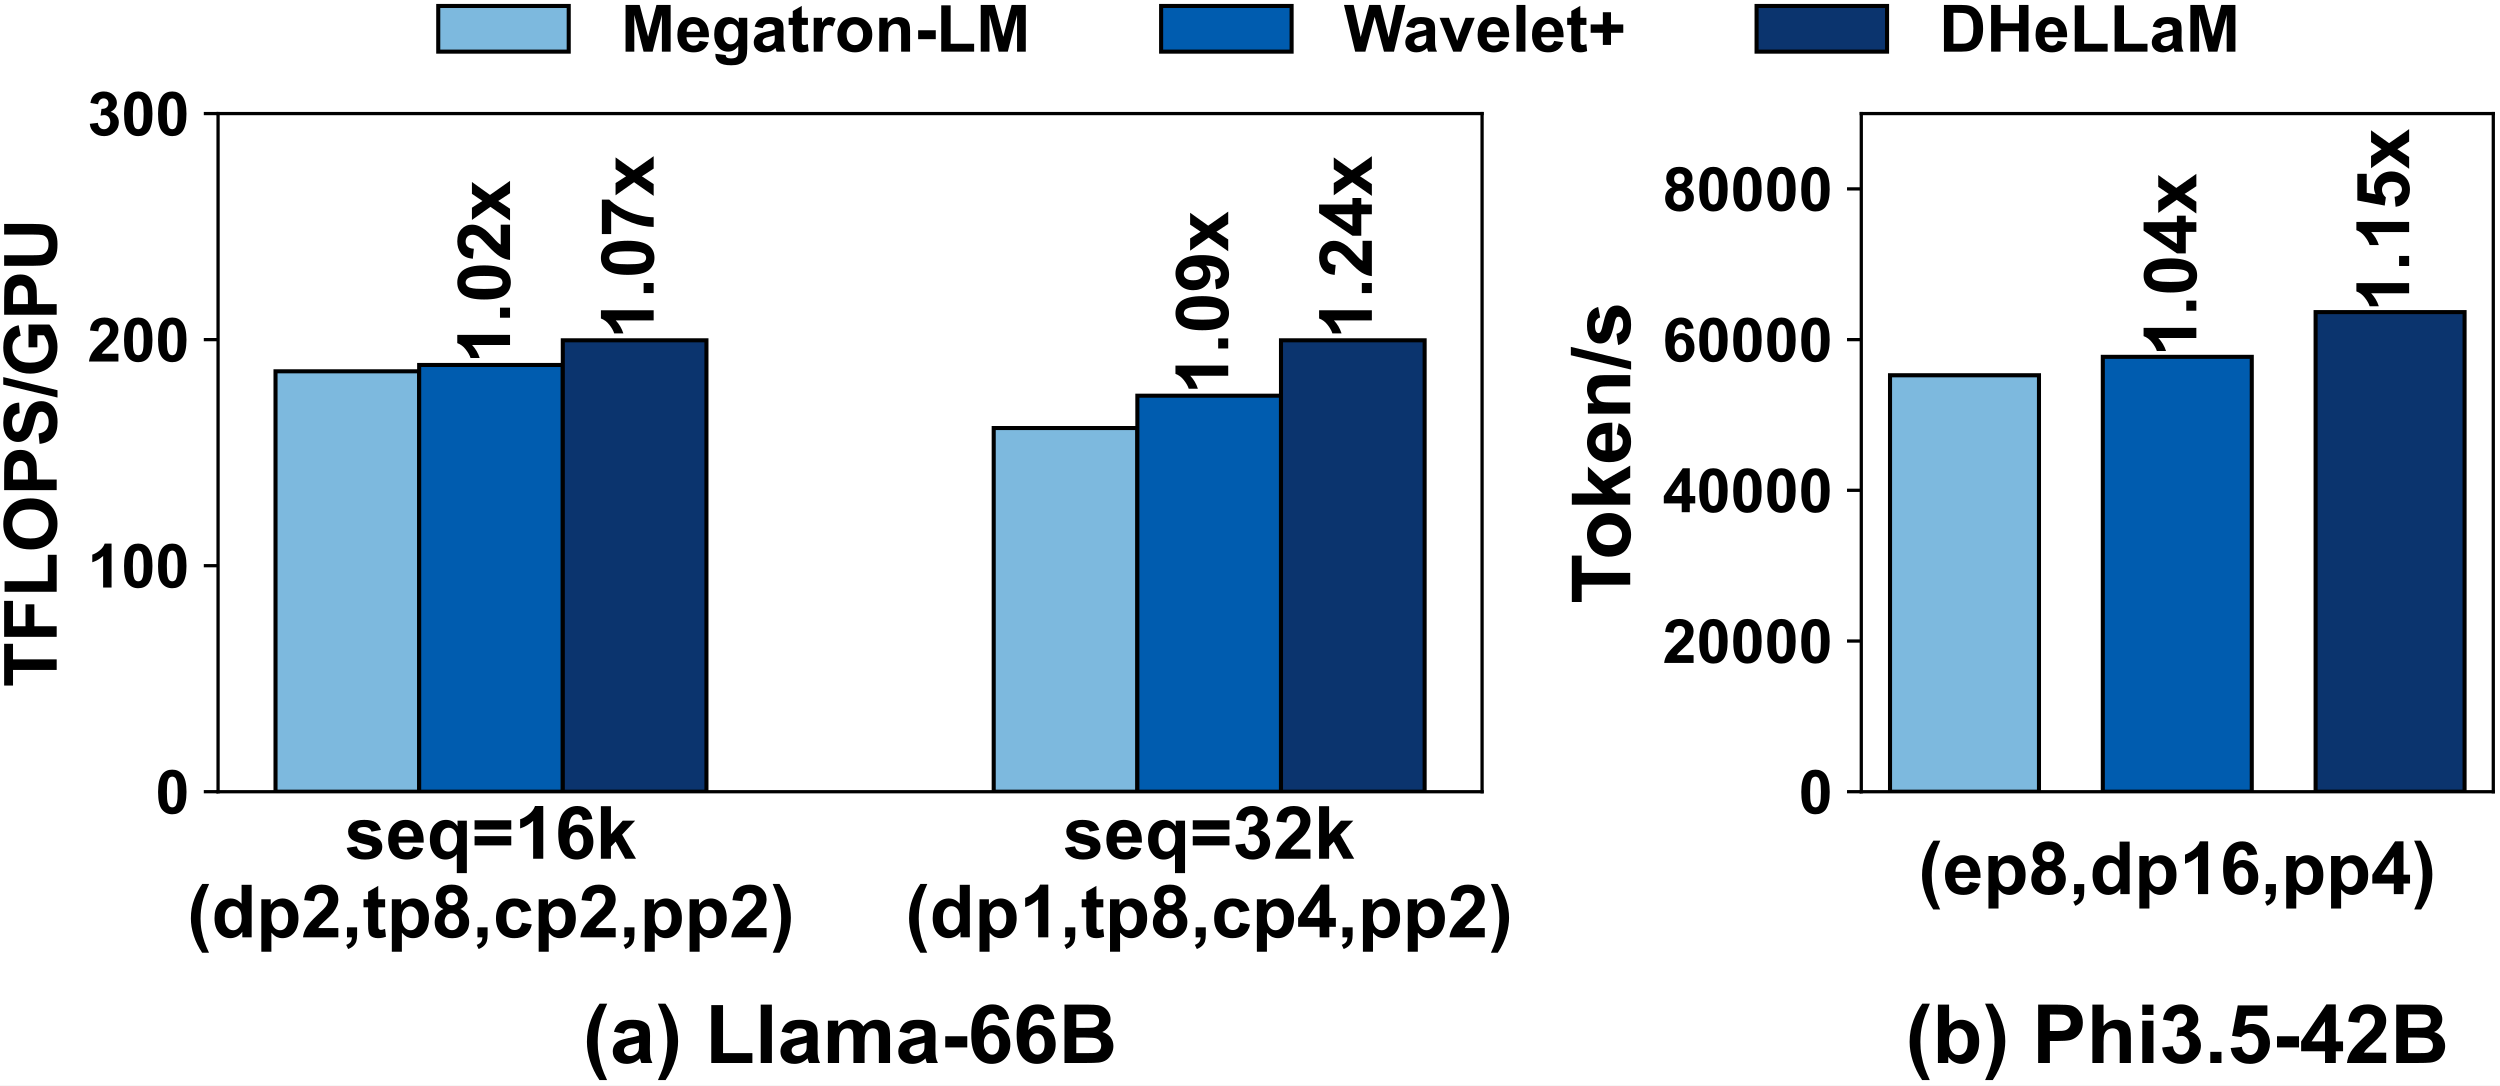 <?xml version="1.0" encoding="UTF-8"?>
<svg xmlns="http://www.w3.org/2000/svg" xmlns:xlink="http://www.w3.org/1999/xlink" width="613.125pt" height="266.329pt" viewBox="0 0 613.125 266.329" version="1.1">
<rect x="0" y="0" width="613.125" height="266.329" fill="#808080" stroke="none"/>
<defs>
<g>
<symbol overflow="visible" id="glyph0-0">
<path style="stroke:none;" d="M 0.414 -2.664 L 2.898 -3.043 C 3.008 -2.555 3.223 -2.195 3.547 -1.945 C 3.871 -1.691 4.32 -1.566 4.895 -1.566 C 5.527 -1.566 6.012 -1.676 6.336 -1.926 C 6.551 -2.09 6.66 -2.305 6.66 -2.594 C 6.66 -2.773 6.59 -2.914 6.48 -3.043 C 6.355 -3.148 6.086 -3.277 5.652 -3.383 C 3.652 -3.816 2.395 -4.211 1.871 -4.57 C 1.117 -5.074 0.758 -5.777 0.758 -6.68 C 0.758 -7.469 1.062 -8.152 1.711 -8.711 C 2.359 -9.254 3.348 -9.539 4.699 -9.539 C 5.957 -9.539 6.91 -9.324 7.543 -8.91 C 8.152 -8.496 8.586 -7.883 8.82 -7.074 L 6.496 -6.641 C 6.391 -7.004 6.211 -7.273 5.922 -7.469 C 5.633 -7.668 5.238 -7.777 4.734 -7.777 C 4.086 -7.777 3.617 -7.688 3.348 -7.508 C 3.148 -7.363 3.059 -7.199 3.059 -7.004 C 3.059 -6.82 3.133 -6.66 3.312 -6.551 C 3.527 -6.371 4.285 -6.137 5.598 -5.852 C 6.91 -5.543 7.828 -5.184 8.371 -4.754 C 8.875 -4.32 9.145 -3.707 9.145 -2.914 C 9.145 -2.051 8.785 -1.332 8.062 -0.719 C 7.344 -0.109 6.301 0.199 4.895 0.199 C 3.617 0.199 2.609 -0.055 1.871 -0.559 C 1.117 -1.062 0.629 -1.766 0.414 -2.664 Z M 0.414 -2.664 "/>
</symbol>
<symbol overflow="visible" id="glyph0-1">
<path style="stroke:none;" d="M 6.695 -2.969 L 9.16 -2.555 C 8.84 -1.656 8.336 -0.973 7.648 -0.504 C 6.965 -0.035 6.121 0.199 5.094 0.199 C 3.473 0.199 2.27 -0.324 1.492 -1.387 C 0.883 -2.215 0.574 -3.293 0.574 -4.59 C 0.574 -6.137 0.973 -7.344 1.781 -8.227 C 2.594 -9.09 3.617 -9.539 4.859 -9.539 C 6.227 -9.539 7.324 -9.07 8.137 -8.152 C 8.93 -7.234 9.324 -5.832 9.289 -3.961 L 3.098 -3.961 C 3.113 -3.223 3.312 -2.645 3.691 -2.25 C 4.066 -1.836 4.555 -1.637 5.129 -1.637 C 5.508 -1.637 5.832 -1.727 6.102 -1.945 C 6.355 -2.16 6.551 -2.504 6.695 -2.969 Z M 6.84 -5.473 C 6.805 -6.176 6.625 -6.715 6.281 -7.094 C 5.922 -7.453 5.508 -7.648 5.004 -7.648 C 4.465 -7.648 4.016 -7.453 3.652 -7.055 C 3.293 -6.66 3.133 -6.137 3.148 -5.473 Z M 6.84 -5.473 "/>
</symbol>
<symbol overflow="visible" id="glyph0-2">
<path style="stroke:none;" d="M 7.398 3.527 L 7.398 -1.133 C 7.074 -0.719 6.66 -0.395 6.191 -0.16 C 5.707 0.07 5.184 0.199 4.625 0.199 C 3.562 0.199 2.699 -0.199 2.016 -0.988 C 1.188 -1.906 0.793 -3.168 0.793 -4.77 C 0.793 -6.266 1.172 -7.434 1.926 -8.281 C 2.684 -9.109 3.637 -9.539 4.77 -9.539 C 5.383 -9.539 5.902 -9.395 6.371 -9.145 C 6.82 -8.875 7.219 -8.477 7.578 -7.957 L 7.578 -9.344 L 9.863 -9.344 L 9.863 3.527 Z M 7.469 -4.789 C 7.469 -5.723 7.273 -6.445 6.875 -6.91 C 6.48 -7.379 5.992 -7.613 5.418 -7.613 C 4.805 -7.613 4.32 -7.363 3.926 -6.895 C 3.527 -6.426 3.328 -5.672 3.328 -4.645 C 3.328 -3.602 3.512 -2.863 3.906 -2.41 C 4.285 -1.961 4.754 -1.746 5.328 -1.746 C 5.902 -1.746 6.391 -1.996 6.82 -2.504 C 7.254 -3.008 7.469 -3.781 7.469 -4.789 Z M 7.469 -4.789 "/>
</symbol>
<symbol overflow="visible" id="glyph0-3">
<path style="stroke:none;" d="M 0.758 -7.164 L 0.758 -9.434 L 9.758 -9.434 L 9.758 -7.164 Z M 0.758 -3.277 L 0.758 -5.543 L 9.758 -5.543 L 9.758 -3.277 Z M 0.758 -3.277 "/>
</symbol>
<symbol overflow="visible" id="glyph0-4">
<path style="stroke:none;" d="M 7.094 0 L 4.609 0 L 4.609 -9.305 C 3.707 -8.461 2.645 -7.828 1.422 -7.434 L 1.422 -9.684 C 2.07 -9.883 2.773 -10.277 3.527 -10.871 C 4.285 -11.449 4.789 -12.148 5.074 -12.941 L 7.094 -12.941 Z M 7.094 0 "/>
</symbol>
<symbol overflow="visible" id="glyph0-5">
<path style="stroke:none;" d="M 9.125 -9.738 L 6.75 -9.469 C 6.68 -9.953 6.535 -10.312 6.281 -10.547 C 6.031 -10.781 5.723 -10.906 5.328 -10.906 C 4.789 -10.906 4.355 -10.676 3.996 -10.207 C 3.637 -9.738 3.402 -8.746 3.328 -7.273 C 3.941 -7.992 4.699 -8.371 5.617 -8.371 C 6.641 -8.371 7.523 -7.973 8.262 -7.184 C 9 -6.391 9.379 -5.383 9.379 -4.141 C 9.379 -2.824 8.98 -1.781 8.207 -0.988 C 7.434 -0.199 6.445 0.199 5.238 0.199 C 3.926 0.199 2.844 -0.289 2.016 -1.297 C 1.172 -2.305 0.758 -3.961 0.758 -6.266 C 0.758 -8.621 1.188 -10.332 2.07 -11.375 C 2.934 -12.422 4.066 -12.941 5.473 -12.941 C 6.445 -12.941 7.254 -12.652 7.902 -12.113 C 8.551 -11.555 8.945 -10.766 9.125 -9.738 Z M 3.527 -4.34 C 3.527 -3.527 3.707 -2.914 4.086 -2.484 C 4.445 -2.051 4.879 -1.836 5.348 -1.836 C 5.797 -1.836 6.176 -1.996 6.48 -2.359 C 6.785 -2.719 6.949 -3.293 6.949 -4.121 C 6.949 -4.949 6.785 -5.562 6.461 -5.957 C 6.137 -6.355 5.723 -6.551 5.238 -6.551 C 4.754 -6.551 4.34 -6.355 4.016 -5.992 C 3.691 -5.617 3.527 -5.059 3.527 -4.34 Z M 3.527 -4.34 "/>
</symbol>
<symbol overflow="visible" id="glyph0-6">
<path style="stroke:none;" d="M 1.207 0 L 1.207 -12.887 L 3.672 -12.887 L 3.672 -6.047 L 6.57 -9.344 L 9.613 -9.344 L 6.406 -5.922 L 9.828 0 L 7.164 0 L 4.824 -4.195 L 3.672 -2.988 L 3.672 0 Z M 1.207 0 "/>
</symbol>
<symbol overflow="visible" id="glyph0-7">
<path style="stroke:none;" d="M 5.383 3.762 L 3.691 3.762 C 2.789 2.41 2.105 1.008 1.637 -0.434 C 1.172 -1.891 0.938 -3.293 0.938 -4.66 C 0.938 -6.355 1.223 -7.957 1.816 -9.469 C 2.32 -10.781 2.953 -11.988 3.727 -13.105 L 5.418 -13.105 C 4.609 -11.32 4.051 -9.809 3.762 -8.566 C 3.457 -7.324 3.312 -6.012 3.312 -4.609 C 3.312 -3.637 3.383 -2.664 3.562 -1.656 C 3.742 -0.648 3.977 0.289 4.301 1.188 C 4.5 1.781 4.859 2.645 5.383 3.762 Z M 5.383 3.762 "/>
</symbol>
<symbol overflow="visible" id="glyph0-8">
<path style="stroke:none;" d="M 9.848 0 L 7.559 0 L 7.559 -1.367 C 7.164 -0.828 6.715 -0.434 6.211 -0.18 C 5.688 0.07 5.164 0.199 4.645 0.199 C 3.562 0.199 2.629 -0.215 1.871 -1.078 C 1.117 -1.945 0.738 -3.148 0.738 -4.699 C 0.738 -6.281 1.098 -7.469 1.855 -8.297 C 2.594 -9.125 3.527 -9.539 4.68 -9.539 C 5.723 -9.539 6.625 -9.109 7.379 -8.242 L 7.379 -12.887 L 9.848 -12.887 Z M 3.258 -4.879 C 3.258 -3.871 3.383 -3.148 3.672 -2.699 C 4.066 -2.051 4.625 -1.746 5.348 -1.746 C 5.902 -1.746 6.391 -1.98 6.785 -2.465 C 7.184 -2.934 7.398 -3.652 7.398 -4.625 C 7.398 -5.707 7.199 -6.48 6.805 -6.949 C 6.406 -7.414 5.922 -7.648 5.328 -7.648 C 4.734 -7.648 4.246 -7.414 3.852 -6.949 C 3.457 -6.48 3.258 -5.797 3.258 -4.879 Z M 3.258 -4.879 "/>
</symbol>
<symbol overflow="visible" id="glyph0-9">
<path style="stroke:none;" d="M 1.223 -9.344 L 3.527 -9.344 L 3.527 -7.957 C 3.816 -8.426 4.23 -8.801 4.734 -9.09 C 5.238 -9.379 5.812 -9.539 6.426 -9.539 C 7.508 -9.539 8.441 -9.109 9.199 -8.262 C 9.953 -7.414 10.332 -6.227 10.332 -4.715 C 10.332 -3.148 9.938 -1.945 9.18 -1.078 C 8.426 -0.215 7.488 0.199 6.406 0.199 C 5.887 0.199 5.418 0.09 5.004 -0.09 C 4.59 -0.289 4.156 -0.648 3.691 -1.152 L 3.691 3.527 L 1.223 3.527 Z M 3.672 -4.824 C 3.672 -3.781 3.871 -3.008 4.285 -2.504 C 4.699 -1.996 5.203 -1.746 5.812 -1.746 C 6.391 -1.746 6.859 -1.961 7.234 -2.43 C 7.613 -2.898 7.812 -3.652 7.812 -4.699 C 7.812 -5.672 7.613 -6.406 7.219 -6.875 C 6.82 -7.344 6.336 -7.598 5.762 -7.598 C 5.148 -7.598 4.66 -7.363 4.266 -6.895 C 3.871 -6.426 3.672 -5.723 3.672 -4.824 Z M 3.672 -4.824 "/>
</symbol>
<symbol overflow="visible" id="glyph0-10">
<path style="stroke:none;" d="M 9.109 -2.285 L 9.109 0 L 0.449 0 C 0.539 -0.863 0.828 -1.676 1.297 -2.465 C 1.766 -3.238 2.684 -4.266 4.066 -5.562 C 5.184 -6.59 5.867 -7.289 6.121 -7.668 C 6.445 -8.172 6.625 -8.676 6.625 -9.18 C 6.625 -9.719 6.461 -10.152 6.176 -10.441 C 5.887 -10.727 5.473 -10.891 4.949 -10.891 C 4.43 -10.891 4.016 -10.727 3.727 -10.422 C 3.422 -10.098 3.238 -9.594 3.203 -8.875 L 0.738 -9.125 C 0.883 -10.477 1.332 -11.449 2.105 -12.043 C 2.879 -12.637 3.852 -12.941 5.023 -12.941 C 6.281 -12.941 7.289 -12.582 8.012 -11.898 C 8.73 -11.215 9.109 -10.367 9.109 -9.359 C 9.109 -8.766 9 -8.207 8.785 -7.688 C 8.566 -7.164 8.242 -6.625 7.812 -6.047 C 7.508 -5.652 6.965 -5.113 6.191 -4.391 C 5.398 -3.672 4.914 -3.203 4.699 -2.969 C 4.48 -2.734 4.32 -2.504 4.195 -2.285 Z M 9.109 -2.285 "/>
</symbol>
<symbol overflow="visible" id="glyph0-11">
<path style="stroke:none;" d="M 1.223 -2.465 L 3.707 -2.465 L 3.707 -0.703 C 3.707 0 3.637 0.559 3.512 0.973 C 3.383 1.367 3.148 1.746 2.809 2.07 C 2.465 2.395 2.035 2.664 1.512 2.863 L 1.027 1.836 C 1.531 1.656 1.871 1.441 2.09 1.152 C 2.305 0.863 2.41 0.484 2.43 0 L 1.223 0 Z M 1.223 -2.465 "/>
</symbol>
<symbol overflow="visible" id="glyph0-12">
<path style="stroke:none;" d="M 5.578 -9.344 L 5.578 -7.363 L 3.887 -7.363 L 3.887 -3.602 C 3.887 -2.844 3.887 -2.395 3.926 -2.27 C 3.961 -2.141 4.031 -2.035 4.141 -1.961 C 4.246 -1.871 4.391 -1.836 4.57 -1.836 C 4.789 -1.836 5.129 -1.906 5.562 -2.07 L 5.777 -0.16 C 5.203 0.07 4.535 0.199 3.816 0.199 C 3.367 0.199 2.969 0.125 2.609 -0.02 C 2.25 -0.16 1.996 -0.344 1.836 -0.594 C 1.656 -0.828 1.547 -1.152 1.492 -1.547 C 1.422 -1.836 1.402 -2.41 1.402 -3.293 L 1.402 -7.363 L 0.27 -7.363 L 0.27 -9.344 L 1.402 -9.344 L 1.402 -11.195 L 3.887 -12.637 L 3.887 -9.344 Z M 5.578 -9.344 "/>
</symbol>
<symbol overflow="visible" id="glyph0-13">
<path style="stroke:none;" d="M 2.879 -6.949 C 2.23 -7.219 1.781 -7.598 1.492 -8.062 C 1.207 -8.531 1.062 -9.035 1.062 -9.613 C 1.062 -10.566 1.387 -11.359 2.051 -11.988 C 2.719 -12.617 3.672 -12.941 4.914 -12.941 C 6.137 -12.941 7.074 -12.617 7.758 -11.988 C 8.441 -11.359 8.785 -10.566 8.785 -9.613 C 8.785 -9 8.621 -8.477 8.316 -8.012 C 8.012 -7.543 7.578 -7.199 7.02 -6.949 C 7.723 -6.66 8.262 -6.227 8.641 -5.688 C 9 -5.148 9.199 -4.5 9.199 -3.781 C 9.199 -2.594 8.82 -1.621 8.062 -0.883 C 7.309 -0.145 6.301 0.215 5.039 0.215 C 3.852 0.215 2.879 -0.09 2.105 -0.703 C 1.188 -1.422 0.738 -2.41 0.738 -3.691 C 0.738 -4.375 0.898 -5.023 1.242 -5.598 C 1.586 -6.176 2.125 -6.625 2.879 -6.949 Z M 3.383 -9.434 C 3.383 -8.93 3.512 -8.551 3.797 -8.281 C 4.086 -8.012 4.465 -7.883 4.934 -7.883 C 5.398 -7.883 5.762 -8.012 6.047 -8.297 C 6.316 -8.566 6.461 -8.945 6.461 -9.449 C 6.461 -9.898 6.316 -10.262 6.047 -10.547 C 5.762 -10.836 5.398 -10.98 4.949 -10.98 C 4.465 -10.98 4.086 -10.836 3.797 -10.547 C 3.512 -10.262 3.383 -9.898 3.383 -9.434 Z M 3.168 -3.926 C 3.168 -3.238 3.328 -2.699 3.691 -2.32 C 4.031 -1.945 4.465 -1.766 4.984 -1.766 C 5.488 -1.766 5.922 -1.945 6.246 -2.305 C 6.57 -2.664 6.75 -3.203 6.75 -3.887 C 6.75 -4.5 6.57 -4.984 6.246 -5.348 C 5.902 -5.707 5.473 -5.902 4.949 -5.902 C 4.34 -5.902 3.887 -5.688 3.602 -5.273 C 3.312 -4.844 3.168 -4.391 3.168 -3.926 Z M 3.168 -3.926 "/>
</symbol>
<symbol overflow="visible" id="glyph0-14">
<path style="stroke:none;" d="M 9.434 -6.57 L 7.004 -6.137 C 6.91 -6.605 6.715 -6.965 6.426 -7.219 C 6.137 -7.469 5.762 -7.598 5.309 -7.598 C 4.699 -7.598 4.195 -7.379 3.836 -6.965 C 3.473 -6.535 3.293 -5.832 3.293 -4.844 C 3.293 -3.727 3.473 -2.934 3.852 -2.484 C 4.211 -2.016 4.715 -1.801 5.348 -1.801 C 5.812 -1.801 6.191 -1.926 6.496 -2.195 C 6.785 -2.465 7.004 -2.934 7.129 -3.582 L 9.559 -3.168 C 9.305 -2.051 8.82 -1.207 8.102 -0.648 C 7.379 -0.07 6.426 0.199 5.238 0.199 C 3.871 0.199 2.773 -0.215 1.961 -1.078 C 1.152 -1.945 0.758 -3.133 0.758 -4.66 C 0.758 -6.191 1.152 -7.379 1.961 -8.242 C 2.773 -9.109 3.871 -9.539 5.273 -9.539 C 6.406 -9.539 7.309 -9.289 7.992 -8.801 C 8.656 -8.316 9.145 -7.578 9.434 -6.57 Z M 9.434 -6.57 "/>
</symbol>
<symbol overflow="visible" id="glyph0-15">
<path style="stroke:none;" d="M 0.613 3.762 C 1.078 2.719 1.422 1.926 1.621 1.367 C 1.816 0.809 1.996 0.18 2.18 -0.539 C 2.359 -1.262 2.484 -1.945 2.555 -2.594 C 2.629 -3.238 2.684 -3.926 2.684 -4.609 C 2.684 -6.012 2.52 -7.324 2.23 -8.566 C 1.945 -9.809 1.387 -11.32 0.594 -13.105 L 2.27 -13.105 C 3.148 -11.844 3.836 -10.492 4.32 -9.09 C 4.805 -7.688 5.059 -6.246 5.059 -4.805 C 5.059 -3.582 4.859 -2.27 4.48 -0.863 C 4.031 0.684 3.312 2.23 2.305 3.762 Z M 0.613 3.762 "/>
</symbol>
<symbol overflow="visible" id="glyph0-16">
<path style="stroke:none;" d="M 0.684 -3.422 L 3.059 -3.707 C 3.133 -3.098 3.348 -2.629 3.672 -2.305 C 3.996 -1.98 4.41 -1.836 4.895 -1.836 C 5.398 -1.836 5.812 -2.016 6.176 -2.41 C 6.535 -2.789 6.715 -3.312 6.715 -3.977 C 6.715 -4.59 6.535 -5.074 6.211 -5.438 C 5.867 -5.797 5.453 -5.992 4.984 -5.992 C 4.66 -5.992 4.285 -5.922 3.852 -5.812 L 4.121 -7.828 C 4.789 -7.793 5.293 -7.938 5.652 -8.242 C 5.992 -8.551 6.176 -8.965 6.176 -9.484 C 6.176 -9.918 6.031 -10.262 5.777 -10.512 C 5.527 -10.766 5.184 -10.906 4.754 -10.906 C 4.32 -10.906 3.961 -10.746 3.672 -10.457 C 3.383 -10.172 3.203 -9.738 3.133 -9.18 L 0.863 -9.574 C 1.008 -10.352 1.242 -10.961 1.566 -11.43 C 1.891 -11.898 2.32 -12.258 2.898 -12.527 C 3.473 -12.797 4.121 -12.941 4.844 -12.941 C 6.047 -12.941 7.02 -12.547 7.758 -11.773 C 8.352 -11.141 8.656 -10.422 8.656 -9.629 C 8.656 -8.496 8.027 -7.598 6.805 -6.93 C 7.523 -6.77 8.117 -6.406 8.566 -5.867 C 9 -5.309 9.234 -4.645 9.234 -3.871 C 9.234 -2.734 8.82 -1.781 7.992 -0.988 C 7.164 -0.199 6.137 0.199 4.914 0.199 C 3.742 0.199 2.773 -0.125 2.016 -0.793 C 1.242 -1.457 0.793 -2.34 0.684 -3.422 Z M 0.684 -3.422 "/>
</symbol>
<symbol overflow="visible" id="glyph0-17">
<path style="stroke:none;" d="M 5.617 0 L 5.617 -2.594 L 0.344 -2.594 L 0.344 -4.754 L 5.922 -12.941 L 7.992 -12.941 L 7.992 -4.77 L 9.594 -4.77 L 9.594 -2.594 L 7.992 -2.594 L 7.992 0 Z M 5.617 -4.77 L 5.617 -9.16 L 2.645 -4.77 Z M 5.617 -4.77 "/>
</symbol>
<symbol overflow="visible" id="glyph1-0">
<path style="stroke:none;" d="M 4.109 -10.785 C 5.145 -10.785 5.953 -10.41 6.555 -9.676 C 7.246 -8.789 7.605 -7.336 7.605 -5.297 C 7.605 -3.254 7.246 -1.801 6.555 -0.914 C 5.953 -0.195 5.145 0.164 4.109 0.164 C 3.059 0.164 2.219 -0.227 1.59 -1.02 C 0.945 -1.816 0.629 -3.238 0.629 -5.309 C 0.629 -7.336 0.977 -8.789 1.68 -9.691 C 2.25 -10.41 3.059 -10.785 4.109 -10.785 Z M 4.109 -9.074 C 3.871 -9.074 3.645 -8.984 3.449 -8.836 C 3.238 -8.672 3.09 -8.387 3 -7.98 C 2.852 -7.441 2.789 -6.555 2.789 -5.297 C 2.789 -4.035 2.852 -3.164 2.969 -2.699 C 3.09 -2.219 3.254 -1.906 3.449 -1.754 C 3.645 -1.605 3.871 -1.531 4.109 -1.531 C 4.352 -1.531 4.574 -1.605 4.77 -1.754 C 4.965 -1.906 5.113 -2.191 5.234 -2.609 C 5.371 -3.137 5.445 -4.035 5.445 -5.297 C 5.445 -6.555 5.371 -7.41 5.25 -7.891 C 5.129 -8.355 4.965 -8.672 4.77 -8.836 C 4.574 -8.984 4.352 -9.074 4.109 -9.074 Z M 4.109 -9.074 "/>
</symbol>
<symbol overflow="visible" id="glyph1-1">
<path style="stroke:none;" d="M 5.91 0 L 3.84 0 L 3.84 -7.754 C 3.09 -7.051 2.203 -6.523 1.184 -6.195 L 1.184 -8.07 C 1.727 -8.234 2.309 -8.566 2.941 -9.059 C 3.57 -9.539 3.988 -10.125 4.23 -10.785 L 5.91 -10.785 Z M 5.91 0 "/>
</symbol>
<symbol overflow="visible" id="glyph1-2">
<path style="stroke:none;" d="M 7.59 -1.906 L 7.59 0 L 0.375 0 C 0.449 -0.719 0.691 -1.395 1.078 -2.055 C 1.469 -2.699 2.234 -3.555 3.391 -4.637 C 4.32 -5.488 4.891 -6.074 5.102 -6.391 C 5.371 -6.809 5.52 -7.23 5.52 -7.648 C 5.52 -8.102 5.387 -8.461 5.145 -8.699 C 4.906 -8.941 4.559 -9.074 4.125 -9.074 C 3.691 -9.074 3.344 -8.941 3.105 -8.684 C 2.852 -8.414 2.699 -7.996 2.672 -7.395 L 0.613 -7.605 C 0.734 -8.73 1.109 -9.539 1.754 -10.035 C 2.398 -10.531 3.211 -10.785 4.184 -10.785 C 5.234 -10.785 6.074 -10.484 6.676 -9.914 C 7.273 -9.344 7.59 -8.641 7.59 -7.801 C 7.59 -7.305 7.5 -6.84 7.32 -6.406 C 7.141 -5.969 6.871 -5.52 6.512 -5.039 C 6.254 -4.711 5.805 -4.262 5.16 -3.66 C 4.5 -3.059 4.094 -2.672 3.914 -2.477 C 3.734 -2.281 3.602 -2.086 3.496 -1.906 Z M 7.59 -1.906 "/>
</symbol>
<symbol overflow="visible" id="glyph1-3">
<path style="stroke:none;" d="M 0.57 -2.852 L 2.551 -3.09 C 2.609 -2.578 2.789 -2.191 3.059 -1.922 C 3.328 -1.648 3.676 -1.531 4.078 -1.531 C 4.5 -1.531 4.844 -1.68 5.145 -2.012 C 5.445 -2.324 5.594 -2.762 5.594 -3.316 C 5.594 -3.824 5.445 -4.23 5.176 -4.531 C 4.891 -4.828 4.547 -4.996 4.156 -4.996 C 3.887 -4.996 3.57 -4.934 3.211 -4.844 L 3.434 -6.523 C 3.988 -6.496 4.41 -6.613 4.711 -6.871 C 4.996 -7.125 5.145 -7.469 5.145 -7.906 C 5.145 -8.266 5.023 -8.551 4.816 -8.762 C 4.605 -8.969 4.32 -9.09 3.961 -9.09 C 3.602 -9.09 3.301 -8.953 3.059 -8.715 C 2.82 -8.477 2.672 -8.113 2.609 -7.648 L 0.719 -7.98 C 0.84 -8.625 1.035 -9.137 1.305 -9.523 C 1.574 -9.914 1.934 -10.215 2.414 -10.441 C 2.895 -10.664 3.434 -10.785 4.035 -10.785 C 5.039 -10.785 5.852 -10.453 6.465 -9.809 C 6.961 -9.285 7.215 -8.684 7.215 -8.023 C 7.215 -7.078 6.691 -6.328 5.672 -5.773 C 6.27 -5.641 6.766 -5.34 7.141 -4.891 C 7.5 -4.426 7.695 -3.871 7.695 -3.227 C 7.695 -2.281 7.352 -1.484 6.66 -0.824 C 5.969 -0.164 5.113 0.164 4.094 0.164 C 3.121 0.164 2.309 -0.105 1.68 -0.66 C 1.035 -1.215 0.66 -1.949 0.57 -2.852 Z M 0.57 -2.852 "/>
</symbol>
<symbol overflow="visible" id="glyph1-4">
<path style="stroke:none;" d="M 4.68 0 L 4.68 -2.16 L 0.285 -2.16 L 0.285 -3.961 L 4.934 -10.785 L 6.66 -10.785 L 6.66 -3.977 L 7.996 -3.977 L 7.996 -2.16 L 6.66 -2.16 L 6.66 0 Z M 4.68 -3.977 L 4.68 -7.637 L 2.203 -3.977 Z M 4.68 -3.977 "/>
</symbol>
<symbol overflow="visible" id="glyph1-5">
<path style="stroke:none;" d="M 7.605 -8.113 L 5.625 -7.891 C 5.566 -8.297 5.445 -8.594 5.234 -8.789 C 5.023 -8.984 4.77 -9.09 4.441 -9.09 C 3.988 -9.09 3.629 -8.895 3.328 -8.504 C 3.031 -8.113 2.836 -7.289 2.773 -6.059 C 3.285 -6.66 3.914 -6.977 4.68 -6.977 C 5.535 -6.977 6.27 -6.645 6.887 -5.984 C 7.5 -5.324 7.816 -4.484 7.816 -3.449 C 7.816 -2.355 7.484 -1.484 6.84 -0.824 C 6.195 -0.164 5.371 0.164 4.363 0.164 C 3.27 0.164 2.371 -0.238 1.68 -1.078 C 0.977 -1.922 0.629 -3.301 0.629 -5.219 C 0.629 -7.184 0.988 -8.609 1.727 -9.48 C 2.445 -10.352 3.391 -10.785 4.559 -10.785 C 5.371 -10.785 6.047 -10.547 6.586 -10.094 C 7.125 -9.629 7.453 -8.969 7.605 -8.113 Z M 2.941 -3.613 C 2.941 -2.941 3.09 -2.43 3.406 -2.07 C 3.703 -1.711 4.066 -1.531 4.453 -1.531 C 4.828 -1.531 5.145 -1.664 5.398 -1.965 C 5.656 -2.266 5.789 -2.746 5.789 -3.434 C 5.789 -4.125 5.656 -4.637 5.387 -4.965 C 5.113 -5.297 4.77 -5.461 4.363 -5.461 C 3.961 -5.461 3.613 -5.297 3.344 -4.996 C 3.074 -4.68 2.941 -4.215 2.941 -3.613 Z M 2.941 -3.613 "/>
</symbol>
<symbol overflow="visible" id="glyph1-6">
<path style="stroke:none;" d="M 2.398 -5.789 C 1.859 -6.016 1.484 -6.328 1.246 -6.719 C 1.004 -7.109 0.887 -7.531 0.887 -8.012 C 0.887 -8.805 1.156 -9.465 1.711 -9.988 C 2.266 -10.516 3.059 -10.785 4.094 -10.785 C 5.113 -10.785 5.895 -10.516 6.465 -9.988 C 7.035 -9.465 7.32 -8.805 7.32 -8.012 C 7.32 -7.5 7.184 -7.066 6.93 -6.676 C 6.676 -6.285 6.316 -6 5.852 -5.789 C 6.434 -5.551 6.887 -5.191 7.199 -4.738 C 7.5 -4.289 7.664 -3.75 7.664 -3.148 C 7.664 -2.16 7.352 -1.352 6.719 -0.734 C 6.09 -0.121 5.25 0.18 4.199 0.18 C 3.211 0.18 2.398 -0.074 1.754 -0.586 C 0.988 -1.184 0.613 -2.012 0.613 -3.074 C 0.613 -3.645 0.75 -4.184 1.035 -4.664 C 1.32 -5.145 1.77 -5.52 2.398 -5.789 Z M 2.82 -7.859 C 2.82 -7.441 2.926 -7.125 3.164 -6.898 C 3.406 -6.676 3.719 -6.57 4.109 -6.57 C 4.5 -6.57 4.801 -6.676 5.039 -6.914 C 5.266 -7.141 5.387 -7.453 5.387 -7.875 C 5.387 -8.25 5.266 -8.551 5.039 -8.789 C 4.801 -9.031 4.5 -9.148 4.125 -9.148 C 3.719 -9.148 3.406 -9.031 3.164 -8.789 C 2.926 -8.551 2.82 -8.25 2.82 -7.859 Z M 2.641 -3.27 C 2.641 -2.699 2.773 -2.25 3.074 -1.934 C 3.359 -1.621 3.719 -1.469 4.156 -1.469 C 4.574 -1.469 4.934 -1.621 5.203 -1.922 C 5.477 -2.219 5.625 -2.672 5.625 -3.238 C 5.625 -3.75 5.477 -4.156 5.203 -4.453 C 4.922 -4.754 4.559 -4.922 4.125 -4.922 C 3.613 -4.922 3.238 -4.738 3 -4.395 C 2.762 -4.035 2.641 -3.66 2.641 -3.27 Z M 2.641 -3.27 "/>
</symbol>
<symbol overflow="visible" id="glyph2-0">
<path style="stroke:none;" d="M 0 -4.211 L -10.711 -4.211 L -10.711 -0.379 L -12.887 -0.379 L -12.887 -10.621 L -10.711 -10.621 L -10.711 -6.805 L 0 -6.805 Z M 0 -4.211 "/>
</symbol>
<symbol overflow="visible" id="glyph2-1">
<path style="stroke:none;" d="M 0 -1.332 L -12.887 -1.332 L -12.887 -10.152 L -10.711 -10.152 L -10.711 -3.926 L -7.648 -3.926 L -7.648 -9.305 L -5.473 -9.305 L -5.473 -3.926 L 0 -3.926 Z M 0 -1.332 "/>
</symbol>
<symbol overflow="visible" id="glyph2-2">
<path style="stroke:none;" d="M 0 -1.387 L -12.781 -1.387 L -12.781 -3.977 L -2.18 -3.977 L -2.18 -10.457 L 0 -10.457 Z M 0 -1.387 "/>
</symbol>
<symbol overflow="visible" id="glyph2-3">
<path style="stroke:none;" d="M -6.371 -0.773 C -7.668 -0.773 -8.766 -0.973 -9.664 -1.367 C -10.312 -1.656 -10.906 -2.07 -11.43 -2.574 C -11.953 -3.078 -12.348 -3.617 -12.602 -4.23 C -12.926 -5.023 -13.105 -5.957 -13.105 -7.02 C -13.105 -8.91 -12.512 -10.422 -11.34 -11.574 C -10.152 -12.707 -8.516 -13.285 -6.426 -13.285 C -4.34 -13.285 -2.719 -12.707 -1.547 -11.574 C -0.379 -10.441 0.199 -8.93 0.199 -7.055 C 0.199 -5.129 -0.379 -3.602 -1.547 -2.465 C -2.699 -1.332 -4.32 -0.773 -6.371 -0.773 Z M -6.445 -3.457 C -4.984 -3.457 -3.887 -3.781 -3.133 -4.465 C -2.375 -5.148 -1.996 -5.992 -1.996 -7.039 C -1.996 -8.082 -2.359 -8.93 -3.113 -9.594 C -3.871 -10.242 -4.984 -10.586 -6.48 -10.586 C -7.957 -10.586 -9.055 -10.262 -9.773 -9.613 C -10.492 -8.965 -10.871 -8.102 -10.871 -7.039 C -10.871 -5.957 -10.492 -5.094 -9.773 -4.445 C -9.035 -3.781 -7.922 -3.457 -6.445 -3.457 Z M -6.445 -3.457 "/>
</symbol>
<symbol overflow="visible" id="glyph2-4">
<path style="stroke:none;" d="M 0 -1.312 L -12.887 -1.312 L -12.887 -5.488 C -12.887 -7.074 -12.816 -8.102 -12.691 -8.586 C -12.492 -9.305 -12.078 -9.918 -11.43 -10.422 C -10.781 -10.926 -9.938 -11.18 -8.93 -11.18 C -8.137 -11.18 -7.469 -11.035 -6.93 -10.746 C -6.391 -10.457 -5.957 -10.078 -5.652 -9.648 C -5.348 -9.215 -5.148 -8.766 -5.039 -8.297 C -4.914 -7.688 -4.859 -6.785 -4.859 -5.617 L -4.859 -3.906 L 0 -3.906 Z M -10.711 -3.906 L -7.055 -3.906 L -7.055 -5.328 C -7.055 -6.355 -7.109 -7.039 -7.254 -7.379 C -7.379 -7.723 -7.598 -7.992 -7.883 -8.191 C -8.172 -8.387 -8.496 -8.496 -8.891 -8.496 C -9.359 -8.496 -9.738 -8.352 -10.043 -8.082 C -10.332 -7.793 -10.531 -7.453 -10.621 -7.039 C -10.676 -6.715 -10.711 -6.102 -10.711 -5.164 Z M -10.711 -3.906 "/>
</symbol>
<symbol overflow="visible" id="glyph2-5">
<path style="stroke:none;" d="M -4.195 -0.648 L -4.445 -3.188 C -3.582 -3.328 -2.953 -3.637 -2.555 -4.105 C -2.16 -4.57 -1.961 -5.203 -1.961 -5.992 C -1.961 -6.82 -2.125 -7.453 -2.484 -7.883 C -2.844 -8.316 -3.258 -8.531 -3.742 -8.531 C -4.031 -8.531 -4.301 -8.441 -4.52 -8.262 C -4.734 -8.082 -4.914 -7.758 -5.074 -7.324 C -5.184 -7.004 -5.363 -6.316 -5.633 -5.238 C -5.977 -3.836 -6.406 -2.863 -6.91 -2.305 C -7.613 -1.512 -8.477 -1.117 -9.504 -1.117 C -10.152 -1.117 -10.766 -1.297 -11.34 -1.676 C -11.914 -2.035 -12.348 -2.574 -12.652 -3.277 C -12.941 -3.977 -13.105 -4.824 -13.105 -5.812 C -13.105 -7.434 -12.742 -8.641 -12.043 -9.469 C -11.32 -10.277 -10.387 -10.711 -9.199 -10.766 L -9.09 -8.152 C -9.738 -8.047 -10.223 -7.793 -10.512 -7.434 C -10.801 -7.074 -10.945 -6.516 -10.945 -5.797 C -10.945 -5.039 -10.781 -4.445 -10.492 -4.016 C -10.277 -3.727 -10.008 -3.602 -9.684 -3.602 C -9.379 -3.602 -9.125 -3.727 -8.91 -3.996 C -8.621 -4.32 -8.336 -5.113 -8.047 -6.371 C -7.738 -7.633 -7.434 -8.566 -7.109 -9.18 C -6.785 -9.793 -6.355 -10.262 -5.797 -10.602 C -5.238 -10.945 -4.555 -11.125 -3.742 -11.125 C -3.008 -11.125 -2.32 -10.906 -1.676 -10.512 C -1.027 -10.098 -0.559 -9.523 -0.254 -8.766 C 0.055 -8.012 0.215 -7.094 0.215 -5.977 C 0.215 -4.34 -0.145 -3.078 -0.898 -2.215 C -1.656 -1.332 -2.754 -0.809 -4.195 -0.648 Z M -4.195 -0.648 "/>
</symbol>
<symbol overflow="visible" id="glyph2-6">
<path style="stroke:none;" d="M 0.199 0 L -13.105 -3.168 L -13.105 -5.023 L 0.199 -1.801 Z M 0.199 0 "/>
</symbol>
<symbol overflow="visible" id="glyph2-7">
<path style="stroke:none;" d="M -4.734 -7.309 L -6.91 -7.309 L -6.91 -12.906 L -1.781 -12.906 C -1.242 -12.367 -0.793 -11.574 -0.395 -10.547 C 0 -9.504 0.199 -8.461 0.199 -7.398 C 0.199 -6.047 -0.07 -4.879 -0.629 -3.871 C -1.188 -2.863 -1.996 -2.125 -3.043 -1.621 C -4.086 -1.117 -5.238 -0.863 -6.48 -0.863 C -7.812 -0.863 -9.02 -1.133 -10.062 -1.711 C -11.105 -2.27 -11.898 -3.098 -12.457 -4.176 C -12.887 -5.004 -13.105 -6.031 -13.105 -7.254 C -13.105 -8.855 -12.762 -10.117 -12.098 -11.016 C -11.41 -11.914 -10.492 -12.492 -9.324 -12.742 L -8.84 -10.152 C -9.449 -9.973 -9.953 -9.629 -10.312 -9.125 C -10.676 -8.621 -10.871 -8.012 -10.871 -7.254 C -10.871 -6.121 -10.512 -5.219 -9.793 -4.555 C -9.07 -3.871 -7.992 -3.547 -6.59 -3.547 C -5.059 -3.547 -3.906 -3.871 -3.148 -4.555 C -2.375 -5.238 -1.996 -6.121 -1.996 -7.234 C -1.996 -7.777 -2.105 -8.316 -2.32 -8.875 C -2.539 -9.414 -2.789 -9.883 -3.098 -10.277 L -4.734 -10.277 Z M -4.734 -7.309 "/>
</symbol>
<symbol overflow="visible" id="glyph2-8">
<path style="stroke:none;" d="M -12.887 -1.297 L -12.887 -3.887 L -5.902 -3.887 C -4.789 -3.887 -4.066 -3.926 -3.742 -3.996 C -3.223 -4.105 -2.809 -4.355 -2.484 -4.789 C -2.16 -5.203 -1.996 -5.777 -1.996 -6.496 C -1.996 -7.234 -2.141 -7.793 -2.449 -8.172 C -2.754 -8.531 -3.133 -8.766 -3.562 -8.84 C -3.996 -8.91 -4.734 -8.965 -5.762 -8.965 L -12.887 -8.965 L -12.887 -11.574 L -6.121 -11.574 C -4.57 -11.574 -3.473 -11.504 -2.824 -11.359 C -2.18 -11.215 -1.637 -10.945 -1.207 -10.566 C -0.773 -10.188 -0.434 -9.684 -0.18 -9.055 C 0.07 -8.426 0.199 -7.598 0.199 -6.59 C 0.199 -5.348 0.055 -4.41 -0.215 -3.781 C -0.484 -3.133 -0.848 -2.629 -1.312 -2.27 C -1.766 -1.906 -2.23 -1.656 -2.734 -1.547 C -3.473 -1.367 -4.57 -1.297 -6.012 -1.297 Z M -12.887 -1.297 "/>
</symbol>
<symbol overflow="visible" id="glyph2-9">
<path style="stroke:none;" d="M 0 -7.094 L 0 -4.609 L -9.305 -4.609 C -8.461 -3.707 -7.828 -2.645 -7.434 -1.422 L -9.684 -1.422 C -9.883 -2.07 -10.277 -2.773 -10.871 -3.527 C -11.449 -4.285 -12.148 -4.789 -12.941 -5.074 L -12.941 -7.094 Z M 0 -7.094 "/>
</symbol>
<symbol overflow="visible" id="glyph2-10">
<path style="stroke:none;" d="M 0 -1.297 L -2.465 -1.297 L -2.465 -3.762 L 0 -3.762 Z M 0 -1.297 "/>
</symbol>
<symbol overflow="visible" id="glyph2-11">
<path style="stroke:none;" d="M -12.941 -4.934 C -12.941 -6.176 -12.492 -7.145 -11.609 -7.867 C -10.547 -8.695 -8.801 -9.125 -6.355 -9.125 C -3.906 -9.125 -2.16 -8.695 -1.098 -7.867 C -0.234 -7.145 0.199 -6.176 0.199 -4.934 C 0.199 -3.672 -0.27 -2.664 -1.223 -1.906 C -2.18 -1.133 -3.887 -0.758 -6.371 -0.758 C -8.801 -0.758 -10.547 -1.172 -11.629 -2.016 C -12.492 -2.699 -12.941 -3.672 -12.941 -4.934 Z M -10.891 -4.934 C -10.891 -4.645 -10.781 -4.375 -10.602 -4.141 C -10.402 -3.887 -10.062 -3.707 -9.574 -3.602 C -8.93 -3.422 -7.867 -3.348 -6.355 -3.348 C -4.844 -3.348 -3.797 -3.422 -3.238 -3.562 C -2.664 -3.707 -2.285 -3.906 -2.105 -4.141 C -1.926 -4.375 -1.836 -4.645 -1.836 -4.934 C -1.836 -5.219 -1.926 -5.488 -2.105 -5.723 C -2.285 -5.957 -2.629 -6.137 -3.133 -6.281 C -3.762 -6.445 -4.844 -6.535 -6.355 -6.535 C -7.867 -6.535 -8.891 -6.445 -9.469 -6.301 C -10.027 -6.156 -10.402 -5.957 -10.602 -5.723 C -10.781 -5.488 -10.891 -5.219 -10.891 -4.934 Z M -10.891 -4.934 "/>
</symbol>
<symbol overflow="visible" id="glyph2-12">
<path style="stroke:none;" d="M -2.285 -9.109 L 0 -9.109 L 0 -0.449 C -0.863 -0.539 -1.676 -0.828 -2.465 -1.297 C -3.238 -1.766 -4.266 -2.684 -5.562 -4.066 C -6.59 -5.184 -7.289 -5.867 -7.668 -6.121 C -8.172 -6.445 -8.676 -6.625 -9.18 -6.625 C -9.719 -6.625 -10.152 -6.461 -10.441 -6.176 C -10.727 -5.887 -10.891 -5.473 -10.891 -4.949 C -10.891 -4.43 -10.727 -4.016 -10.422 -3.727 C -10.098 -3.422 -9.594 -3.238 -8.875 -3.203 L -9.125 -0.738 C -10.477 -0.883 -11.449 -1.332 -12.043 -2.105 C -12.637 -2.879 -12.941 -3.852 -12.941 -5.023 C -12.941 -6.281 -12.582 -7.289 -11.898 -8.012 C -11.215 -8.73 -10.367 -9.109 -9.359 -9.109 C -8.766 -9.109 -8.207 -9 -7.688 -8.785 C -7.164 -8.566 -6.625 -8.242 -6.047 -7.812 C -5.652 -7.508 -5.113 -6.965 -4.391 -6.191 C -3.672 -5.398 -3.203 -4.914 -2.969 -4.699 C -2.734 -4.48 -2.504 -4.32 -2.285 -4.195 Z M -2.285 -9.109 "/>
</symbol>
<symbol overflow="visible" id="glyph2-13">
<path style="stroke:none;" d="M 0 -0.109 L -4.805 -3.473 L -9.344 -0.254 L -9.344 -3.258 L -6.77 -4.914 L -9.344 -6.66 L -9.344 -9.559 L -4.914 -6.391 L 0 -9.848 L 0 -6.805 L -2.898 -4.914 L 0 -3.008 Z M 0 -0.109 "/>
</symbol>
<symbol overflow="visible" id="glyph2-14">
<path style="stroke:none;" d="M -10.422 -0.758 L -12.707 -0.758 L -12.707 -9.215 L -10.906 -9.215 C -10.223 -8.516 -9.234 -7.793 -7.957 -7.074 C -6.66 -6.355 -5.309 -5.797 -3.871 -5.438 C -2.43 -5.059 -1.133 -4.879 0 -4.879 L 0 -2.504 C -1.766 -2.539 -3.582 -2.898 -5.438 -3.602 C -7.289 -4.285 -8.945 -5.219 -10.422 -6.371 Z M -10.422 -0.758 "/>
</symbol>
<symbol overflow="visible" id="glyph2-15">
<path style="stroke:none;" d="M -2.988 -0.809 L -3.238 -3.203 C -2.754 -3.258 -2.395 -3.402 -2.16 -3.652 C -1.926 -3.906 -1.816 -4.23 -1.816 -4.645 C -1.816 -5.148 -2.051 -5.578 -2.52 -5.941 C -2.988 -6.301 -3.961 -6.516 -5.438 -6.625 C -4.715 -5.992 -4.355 -5.219 -4.355 -4.301 C -4.355 -3.277 -4.734 -2.395 -5.527 -1.676 C -6.301 -0.938 -7.324 -0.574 -8.586 -0.574 C -9.883 -0.574 -10.926 -0.953 -11.734 -1.727 C -12.527 -2.504 -12.941 -3.492 -12.941 -4.699 C -12.941 -5.992 -12.422 -7.074 -11.41 -7.922 C -10.402 -8.746 -8.73 -9.18 -6.426 -9.18 C -4.066 -9.18 -2.375 -8.73 -1.332 -7.867 C -0.289 -6.984 0.215 -5.852 0.215 -4.465 C 0.215 -3.457 -0.035 -2.629 -0.574 -2.016 C -1.117 -1.387 -1.906 -0.988 -2.988 -0.809 Z M -8.371 -6.406 C -9.16 -6.406 -9.793 -6.211 -10.223 -5.852 C -10.656 -5.488 -10.891 -5.059 -10.891 -4.59 C -10.891 -4.121 -10.711 -3.742 -10.352 -3.457 C -9.988 -3.148 -9.395 -3.008 -8.586 -3.008 C -7.738 -3.008 -7.129 -3.168 -6.73 -3.492 C -6.336 -3.816 -6.156 -4.211 -6.156 -4.715 C -6.156 -5.184 -6.336 -5.598 -6.715 -5.922 C -7.094 -6.246 -7.648 -6.406 -8.371 -6.406 Z M -8.371 -6.406 "/>
</symbol>
<symbol overflow="visible" id="glyph2-16">
<path style="stroke:none;" d="M 0 -5.617 L -2.594 -5.617 L -2.594 -0.344 L -4.754 -0.344 L -12.941 -5.922 L -12.941 -7.992 L -4.77 -7.992 L -4.77 -9.594 L -2.594 -9.594 L -2.594 -7.992 L 0 -7.992 Z M -4.77 -5.617 L -9.16 -5.617 L -4.77 -2.645 Z M -4.77 -5.617 "/>
</symbol>
<symbol overflow="visible" id="glyph2-17">
<path style="stroke:none;" d="M -3.312 -0.793 L -3.562 -3.258 C -3.008 -3.328 -2.574 -3.527 -2.25 -3.887 C -1.926 -4.23 -1.766 -4.625 -1.766 -5.074 C -1.766 -5.578 -1.961 -6.031 -2.375 -6.391 C -2.789 -6.75 -3.422 -6.93 -4.285 -6.93 C -5.074 -6.93 -5.672 -6.75 -6.066 -6.391 C -6.461 -6.031 -6.66 -5.578 -6.66 -5.004 C -6.66 -4.285 -6.336 -3.652 -5.707 -3.098 L -5.992 -1.098 L -12.707 -2.359 L -12.707 -8.891 L -10.402 -8.891 L -10.402 -4.23 L -8.207 -3.852 C -8.477 -4.391 -8.621 -4.969 -8.621 -5.543 C -8.621 -6.625 -8.207 -7.559 -7.414 -8.316 C -6.625 -9.07 -5.578 -9.469 -4.32 -9.469 C -3.258 -9.469 -2.32 -9.16 -1.492 -8.551 C -0.359 -7.703 0.199 -6.535 0.199 -5.059 C 0.199 -3.871 -0.109 -2.898 -0.738 -2.141 C -1.367 -1.387 -2.23 -0.938 -3.312 -0.793 Z M -3.312 -0.793 "/>
</symbol>
<symbol overflow="visible" id="glyph3-0">
<path style="stroke:none;" d="M 5.98 4.18 L 4.102 4.18 C 3.102 2.68 2.34 1.121 1.82 -0.48 C 1.301 -2.102 1.039 -3.66 1.039 -5.18 C 1.039 -7.059 1.359 -8.84 2.02 -10.52 C 2.578 -11.98 3.281 -13.32 4.141 -14.559 L 6.02 -14.559 C 5.121 -12.578 4.5 -10.898 4.18 -9.52 C 3.84 -8.141 3.68 -6.68 3.68 -5.121 C 3.68 -4.039 3.762 -2.961 3.961 -1.84 C 4.16 -0.719 4.422 0.32 4.781 1.32 C 5 1.98 5.398 2.941 5.98 4.18 Z M 5.98 4.18 "/>
</symbol>
<symbol overflow="visible" id="glyph3-1">
<path style="stroke:none;" d="M 3.48 -7.199 L 1 -7.66 C 1.281 -8.66 1.762 -9.398 2.441 -9.879 C 3.121 -10.359 4.121 -10.602 5.48 -10.602 C 6.699 -10.602 7.621 -10.441 8.219 -10.16 C 8.82 -9.879 9.238 -9.5 9.48 -9.059 C 9.719 -8.621 9.859 -7.801 9.859 -6.621 L 9.82 -3.398 C 9.82 -2.48 9.859 -1.82 9.941 -1.379 C 10.02 -0.941 10.199 -0.48 10.441 0 L 7.738 0 C 7.66 -0.18 7.559 -0.461 7.48 -0.82 C 7.422 -0.98 7.379 -1.078 7.379 -1.141 C 6.898 -0.66 6.379 -0.32 5.859 -0.102 C 5.32 0.102 4.762 0.219 4.16 0.219 C 3.078 0.219 2.238 -0.059 1.641 -0.641 C 1.02 -1.199 0.719 -1.941 0.719 -2.84 C 0.719 -3.422 0.859 -3.941 1.141 -4.398 C 1.422 -4.84 1.801 -5.199 2.301 -5.441 C 2.801 -5.68 3.539 -5.898 4.5 -6.102 C 5.781 -6.34 6.66 -6.559 7.16 -6.762 L 7.16 -7.039 C 7.16 -7.559 7.02 -7.941 6.762 -8.16 C 6.5 -8.379 6.02 -8.5 5.301 -8.5 C 4.801 -8.5 4.422 -8.398 4.141 -8.199 C 3.859 -8 3.641 -7.68 3.48 -7.199 Z M 7.16 -4.98 C 6.801 -4.859 6.238 -4.719 5.48 -4.559 C 4.719 -4.398 4.219 -4.238 4 -4.078 C 3.641 -3.82 3.461 -3.5 3.461 -3.121 C 3.461 -2.719 3.602 -2.398 3.879 -2.121 C 4.16 -1.84 4.539 -1.699 4.98 -1.699 C 5.461 -1.699 5.941 -1.859 6.398 -2.18 C 6.719 -2.422 6.941 -2.738 7.059 -3.102 C 7.121 -3.32 7.16 -3.762 7.16 -4.441 Z M 7.16 -4.98 "/>
</symbol>
<symbol overflow="visible" id="glyph3-2">
<path style="stroke:none;" d="M 0.68 4.18 C 1.199 3.02 1.578 2.141 1.801 1.52 C 2.02 0.898 2.219 0.199 2.422 -0.602 C 2.621 -1.398 2.762 -2.16 2.84 -2.879 C 2.922 -3.602 2.98 -4.359 2.98 -5.121 C 2.98 -6.68 2.801 -8.141 2.48 -9.52 C 2.16 -10.898 1.539 -12.578 0.66 -14.559 L 2.52 -14.559 C 3.5 -13.16 4.262 -11.66 4.801 -10.102 C 5.34 -8.539 5.621 -6.941 5.621 -5.34 C 5.621 -3.98 5.398 -2.52 4.98 -0.961 C 4.48 0.762 3.68 2.48 2.559 4.18 Z M 0.68 4.18 "/>
</symbol>
<symbol overflow="visible" id="glyph3-3">
<path style="stroke:none;" d=""/>
</symbol>
<symbol overflow="visible" id="glyph3-4">
<path style="stroke:none;" d="M 1.539 0 L 1.539 -14.199 L 4.422 -14.199 L 4.422 -2.422 L 11.621 -2.422 L 11.621 0 Z M 1.539 0 "/>
</symbol>
<symbol overflow="visible" id="glyph3-5">
<path style="stroke:none;" d="M 1.441 0 L 1.441 -14.32 L 4.18 -14.32 L 4.18 0 Z M 1.441 0 "/>
</symbol>
<symbol overflow="visible" id="glyph3-6">
<path style="stroke:none;" d="M 1.238 -10.379 L 3.762 -10.379 L 3.762 -8.961 C 4.66 -10.039 5.738 -10.602 7 -10.602 C 7.641 -10.602 8.219 -10.461 8.719 -10.18 C 9.199 -9.898 9.602 -9.5 9.922 -8.961 C 10.359 -9.5 10.859 -9.898 11.379 -10.18 C 11.898 -10.461 12.48 -10.602 13.078 -10.602 C 13.84 -10.602 14.48 -10.441 15.02 -10.141 C 15.539 -9.82 15.941 -9.379 16.199 -8.781 C 16.379 -8.34 16.48 -7.621 16.48 -6.641 L 16.48 0 L 13.738 0 L 13.738 -5.922 C 13.738 -6.961 13.641 -7.621 13.461 -7.922 C 13.199 -8.301 12.801 -8.5 12.281 -8.5 C 11.879 -8.5 11.52 -8.379 11.199 -8.141 C 10.859 -7.898 10.621 -7.559 10.461 -7.121 C 10.301 -6.66 10.238 -5.941 10.238 -4.98 L 10.238 0 L 7.5 0 L 7.5 -5.68 C 7.5 -6.68 7.441 -7.34 7.34 -7.641 C 7.238 -7.922 7.102 -8.141 6.898 -8.281 C 6.699 -8.422 6.422 -8.5 6.059 -8.5 C 5.621 -8.5 5.238 -8.379 4.922 -8.16 C 4.578 -7.922 4.34 -7.602 4.199 -7.18 C 4.039 -6.738 3.98 -6.039 3.98 -5.039 L 3.98 0 L 1.238 0 Z M 1.238 -10.379 "/>
</symbol>
<symbol overflow="visible" id="glyph3-7">
<path style="stroke:none;" d="M 1.121 -3.82 L 1.121 -6.559 L 6.52 -6.559 L 6.52 -3.82 Z M 1.121 -3.82 "/>
</symbol>
<symbol overflow="visible" id="glyph3-8">
<path style="stroke:none;" d="M 10.141 -10.82 L 7.5 -10.52 C 7.422 -11.059 7.262 -11.461 6.98 -11.719 C 6.699 -11.98 6.359 -12.121 5.922 -12.121 C 5.32 -12.121 4.84 -11.859 4.441 -11.34 C 4.039 -10.82 3.781 -9.719 3.699 -8.078 C 4.379 -8.879 5.219 -9.301 6.238 -9.301 C 7.379 -9.301 8.359 -8.859 9.18 -7.98 C 10 -7.102 10.422 -5.98 10.422 -4.602 C 10.422 -3.141 9.98 -1.98 9.121 -1.102 C 8.262 -0.219 7.16 0.219 5.82 0.219 C 4.359 0.219 3.16 -0.32 2.238 -1.441 C 1.301 -2.559 0.84 -4.398 0.84 -6.961 C 0.84 -9.578 1.32 -11.48 2.301 -12.641 C 3.262 -13.801 4.52 -14.379 6.078 -14.379 C 7.16 -14.379 8.059 -14.059 8.781 -13.461 C 9.5 -12.84 9.941 -11.961 10.141 -10.82 Z M 3.922 -4.82 C 3.922 -3.922 4.121 -3.238 4.539 -2.762 C 4.941 -2.281 5.422 -2.039 5.941 -2.039 C 6.441 -2.039 6.859 -2.219 7.199 -2.621 C 7.539 -3.02 7.719 -3.66 7.719 -4.578 C 7.719 -5.5 7.539 -6.18 7.18 -6.621 C 6.82 -7.059 6.359 -7.281 5.82 -7.281 C 5.281 -7.281 4.82 -7.059 4.461 -6.66 C 4.102 -6.238 3.922 -5.621 3.922 -4.82 Z M 3.922 -4.82 "/>
</symbol>
<symbol overflow="visible" id="glyph3-9">
<path style="stroke:none;" d="M 1.461 -14.32 L 7.18 -14.32 C 8.301 -14.32 9.16 -14.262 9.719 -14.18 C 10.281 -14.078 10.781 -13.879 11.219 -13.578 C 11.66 -13.281 12.02 -12.879 12.32 -12.379 C 12.602 -11.879 12.762 -11.32 12.762 -10.719 C 12.762 -10.039 12.559 -9.422 12.199 -8.859 C 11.84 -8.301 11.34 -7.879 10.738 -7.602 C 11.621 -7.34 12.281 -6.898 12.762 -6.301 C 13.219 -5.699 13.461 -4.98 13.461 -4.16 C 13.461 -3.5 13.301 -2.859 13 -2.238 C 12.68 -1.621 12.281 -1.121 11.762 -0.762 C 11.238 -0.398 10.578 -0.18 9.82 -0.102 C 9.34 -0.039 8.18 0 6.34 0 L 1.461 0 Z M 4.359 -11.941 L 4.359 -8.621 L 6.262 -8.621 C 7.379 -8.621 8.059 -8.641 8.34 -8.68 C 8.84 -8.719 9.238 -8.898 9.52 -9.18 C 9.801 -9.461 9.941 -9.82 9.941 -10.301 C 9.941 -10.738 9.801 -11.102 9.559 -11.379 C 9.32 -11.66 8.961 -11.82 8.48 -11.879 C 8.199 -11.922 7.379 -11.941 6.02 -11.941 Z M 4.359 -6.238 L 4.359 -2.422 L 7.039 -2.422 C 8.078 -2.422 8.738 -2.441 9.02 -2.5 C 9.441 -2.578 9.781 -2.762 10.059 -3.059 C 10.32 -3.359 10.461 -3.762 10.461 -4.281 C 10.461 -4.719 10.34 -5.078 10.141 -5.379 C 9.941 -5.68 9.641 -5.898 9.238 -6.039 C 8.84 -6.16 8 -6.238 6.68 -6.238 Z M 4.359 -6.238 "/>
</symbol>
<symbol overflow="visible" id="glyph3-10">
<path style="stroke:none;" d="M 1.32 0 L 1.32 -14.32 L 4.059 -14.32 L 4.059 -9.16 C 4.898 -10.121 5.922 -10.602 7.078 -10.602 C 8.32 -10.602 9.359 -10.141 10.199 -9.219 C 11.02 -8.301 11.441 -7 11.441 -5.301 C 11.441 -3.52 11.02 -2.16 10.18 -1.199 C 9.34 -0.238 8.301 0.219 7.102 0.219 C 6.5 0.219 5.922 0.059 5.359 -0.219 C 4.781 -0.5 4.281 -0.941 3.859 -1.52 L 3.859 0 Z M 4.039 -5.422 C 4.039 -4.34 4.199 -3.539 4.559 -3.02 C 5.02 -2.301 5.641 -1.941 6.441 -1.941 C 7.039 -1.941 7.559 -2.18 8 -2.699 C 8.422 -3.219 8.641 -4.039 8.641 -5.16 C 8.641 -6.34 8.422 -7.199 7.98 -7.719 C 7.539 -8.238 7 -8.5 6.34 -8.5 C 5.68 -8.5 5.141 -8.238 4.699 -7.738 C 4.262 -7.219 4.039 -6.461 4.039 -5.422 Z M 4.039 -5.422 "/>
</symbol>
<symbol overflow="visible" id="glyph3-11">
<path style="stroke:none;" d="M 1.461 0 L 1.461 -14.32 L 6.102 -14.32 C 7.859 -14.32 9 -14.238 9.539 -14.102 C 10.34 -13.879 11.02 -13.422 11.578 -12.699 C 12.141 -11.98 12.422 -11.039 12.422 -9.922 C 12.422 -9.039 12.262 -8.301 11.941 -7.699 C 11.621 -7.102 11.199 -6.621 10.719 -6.281 C 10.238 -5.941 9.738 -5.719 9.219 -5.602 C 8.539 -5.461 7.539 -5.398 6.238 -5.398 L 4.34 -5.398 L 4.34 0 Z M 4.34 -11.898 L 4.34 -7.84 L 5.922 -7.84 C 7.059 -7.84 7.82 -7.898 8.199 -8.059 C 8.578 -8.199 8.879 -8.441 9.102 -8.762 C 9.32 -9.078 9.441 -9.441 9.441 -9.879 C 9.441 -10.398 9.281 -10.82 8.98 -11.16 C 8.66 -11.48 8.281 -11.699 7.82 -11.801 C 7.461 -11.859 6.781 -11.898 5.738 -11.898 Z M 4.34 -11.898 "/>
</symbol>
<symbol overflow="visible" id="glyph3-12">
<path style="stroke:none;" d="M 4.16 -14.32 L 4.16 -9.059 C 5.039 -10.078 6.102 -10.602 7.34 -10.602 C 7.98 -10.602 8.539 -10.48 9.059 -10.238 C 9.559 -10 9.941 -9.699 10.199 -9.34 C 10.441 -8.98 10.621 -8.578 10.719 -8.141 C 10.801 -7.699 10.859 -7 10.859 -6.078 L 10.859 0 L 8.121 0 L 8.121 -5.48 C 8.121 -6.559 8.059 -7.238 7.961 -7.539 C 7.859 -7.82 7.68 -8.059 7.422 -8.238 C 7.141 -8.398 6.82 -8.5 6.422 -8.5 C 5.961 -8.5 5.559 -8.379 5.199 -8.16 C 4.84 -7.941 4.559 -7.602 4.398 -7.16 C 4.238 -6.719 4.16 -6.059 4.16 -5.199 L 4.16 0 L 1.422 0 L 1.422 -14.32 Z M 4.16 -14.32 "/>
</symbol>
<symbol overflow="visible" id="glyph3-13">
<path style="stroke:none;" d="M 1.441 -11.781 L 1.441 -14.32 L 4.18 -14.32 L 4.18 -11.781 Z M 1.441 0 L 1.441 -10.379 L 4.18 -10.379 L 4.18 0 Z M 1.441 0 "/>
</symbol>
<symbol overflow="visible" id="glyph3-14">
<path style="stroke:none;" d="M 0.762 -3.801 L 3.398 -4.121 C 3.48 -3.441 3.719 -2.922 4.078 -2.559 C 4.441 -2.199 4.898 -2.039 5.441 -2.039 C 6 -2.039 6.461 -2.238 6.859 -2.68 C 7.262 -3.102 7.461 -3.68 7.461 -4.422 C 7.461 -5.102 7.262 -5.641 6.898 -6.039 C 6.52 -6.441 6.059 -6.66 5.539 -6.66 C 5.18 -6.66 4.762 -6.578 4.281 -6.461 L 4.578 -8.699 C 5.32 -8.66 5.879 -8.82 6.281 -9.16 C 6.66 -9.5 6.859 -9.961 6.859 -10.539 C 6.859 -11.02 6.699 -11.398 6.422 -11.68 C 6.141 -11.961 5.762 -12.121 5.281 -12.121 C 4.801 -12.121 4.398 -11.941 4.078 -11.621 C 3.762 -11.301 3.559 -10.82 3.48 -10.199 L 0.961 -10.641 C 1.121 -11.5 1.379 -12.18 1.738 -12.699 C 2.102 -13.219 2.578 -13.621 3.219 -13.922 C 3.859 -14.219 4.578 -14.379 5.379 -14.379 C 6.719 -14.379 7.801 -13.941 8.621 -13.078 C 9.281 -12.379 9.621 -11.578 9.621 -10.699 C 9.621 -9.441 8.922 -8.441 7.559 -7.699 C 8.359 -7.52 9.02 -7.121 9.52 -6.52 C 10 -5.898 10.262 -5.16 10.262 -4.301 C 10.262 -3.039 9.801 -1.98 8.879 -1.102 C 7.961 -0.219 6.82 0.219 5.461 0.219 C 4.16 0.219 3.078 -0.141 2.238 -0.879 C 1.379 -1.621 0.879 -2.602 0.762 -3.801 Z M 0.762 -3.801 "/>
</symbol>
<symbol overflow="visible" id="glyph3-15">
<path style="stroke:none;" d="M 1.441 0 L 1.441 -2.738 L 4.18 -2.738 L 4.18 0 Z M 1.441 0 "/>
</symbol>
<symbol overflow="visible" id="glyph3-16">
<path style="stroke:none;" d="M 0.879 -3.68 L 3.621 -3.961 C 3.699 -3.34 3.922 -2.859 4.32 -2.5 C 4.699 -2.141 5.141 -1.961 5.641 -1.961 C 6.199 -1.961 6.699 -2.18 7.102 -2.641 C 7.5 -3.102 7.699 -3.801 7.699 -4.762 C 7.699 -5.641 7.5 -6.301 7.102 -6.738 C 6.699 -7.18 6.199 -7.398 5.559 -7.398 C 4.762 -7.398 4.059 -7.039 3.441 -6.34 L 1.219 -6.66 L 2.621 -14.121 L 9.879 -14.121 L 9.879 -11.559 L 4.699 -11.559 L 4.281 -9.121 C 4.879 -9.422 5.52 -9.578 6.16 -9.578 C 7.359 -9.578 8.398 -9.121 9.238 -8.238 C 10.078 -7.359 10.52 -6.199 10.52 -4.801 C 10.52 -3.621 10.18 -2.578 9.5 -1.66 C 8.559 -0.398 7.262 0.219 5.621 0.219 C 4.301 0.219 3.219 -0.121 2.379 -0.82 C 1.539 -1.52 1.039 -2.48 0.879 -3.68 Z M 0.879 -3.68 "/>
</symbol>
<symbol overflow="visible" id="glyph3-17">
<path style="stroke:none;" d="M 6.238 0 L 6.238 -2.879 L 0.379 -2.879 L 0.379 -5.281 L 6.578 -14.379 L 8.879 -14.379 L 8.879 -5.301 L 10.66 -5.301 L 10.66 -2.879 L 8.879 -2.879 L 8.879 0 Z M 6.238 -5.301 L 6.238 -10.18 L 2.941 -5.301 Z M 6.238 -5.301 "/>
</symbol>
<symbol overflow="visible" id="glyph3-18">
<path style="stroke:none;" d="M 10.121 -2.539 L 10.121 0 L 0.5 0 C 0.602 -0.961 0.922 -1.859 1.441 -2.738 C 1.961 -3.602 2.98 -4.738 4.52 -6.18 C 5.762 -7.32 6.52 -8.102 6.801 -8.52 C 7.16 -9.078 7.359 -9.641 7.359 -10.199 C 7.359 -10.801 7.18 -11.281 6.859 -11.602 C 6.539 -11.922 6.078 -12.102 5.5 -12.102 C 4.922 -12.102 4.461 -11.922 4.141 -11.578 C 3.801 -11.219 3.602 -10.66 3.559 -9.859 L 0.82 -10.141 C 0.98 -11.641 1.48 -12.719 2.34 -13.379 C 3.199 -14.039 4.281 -14.379 5.578 -14.379 C 6.98 -14.379 8.102 -13.98 8.898 -13.219 C 9.699 -12.461 10.121 -11.52 10.121 -10.398 C 10.121 -9.738 10 -9.121 9.762 -8.539 C 9.52 -7.961 9.16 -7.359 8.68 -6.719 C 8.34 -6.281 7.738 -5.68 6.879 -4.879 C 6 -4.078 5.461 -3.559 5.219 -3.301 C 4.98 -3.039 4.801 -2.781 4.66 -2.539 Z M 10.121 -2.539 "/>
</symbol>
<symbol overflow="visible" id="glyph4-0">
<path style="stroke:none;" d="M 0 -4.68 L -11.898 -4.68 L -11.898 -0.422 L -14.32 -0.422 L -14.32 -11.801 L -11.898 -11.801 L -11.898 -7.559 L 0 -7.559 Z M 0 -4.68 "/>
</symbol>
<symbol overflow="visible" id="glyph4-1">
<path style="stroke:none;" d="M -5.34 -0.801 C -6.238 -0.801 -7.121 -1.02 -7.98 -1.461 C -8.82 -1.898 -9.48 -2.539 -9.922 -3.379 C -10.359 -4.199 -10.602 -5.121 -10.602 -6.141 C -10.602 -7.699 -10.078 -9 -9.059 -10 C -8.039 -11 -6.762 -11.5 -5.219 -11.5 C -3.641 -11.5 -2.34 -10.98 -1.32 -9.98 C -0.281 -8.961 0.219 -7.68 0.219 -6.16 C 0.219 -5.199 0 -4.301 -0.422 -3.441 C -0.84 -2.559 -1.461 -1.898 -2.301 -1.461 C -3.121 -1.02 -4.141 -0.801 -5.34 -0.801 Z M -5.18 -3.621 C -4.141 -3.621 -3.359 -3.859 -2.82 -4.34 C -2.262 -4.82 -2 -5.422 -2 -6.141 C -2 -6.859 -2.262 -7.461 -2.82 -7.941 C -3.359 -8.422 -4.16 -8.68 -5.199 -8.68 C -6.199 -8.68 -6.98 -8.422 -7.539 -7.941 C -8.078 -7.461 -8.359 -6.859 -8.359 -6.141 C -8.359 -5.422 -8.078 -4.82 -7.539 -4.34 C -6.98 -3.859 -6.199 -3.621 -5.18 -3.621 Z M -5.18 -3.621 "/>
</symbol>
<symbol overflow="visible" id="glyph4-2">
<path style="stroke:none;" d="M 0 -1.34 L -14.32 -1.34 L -14.32 -4.078 L -6.719 -4.078 L -10.379 -7.301 L -10.379 -10.68 L -6.578 -7.121 L 0 -10.922 L 0 -7.961 L -4.66 -5.359 L -3.32 -4.078 L 0 -4.078 Z M 0 -1.34 "/>
</symbol>
<symbol overflow="visible" id="glyph4-3">
<path style="stroke:none;" d="M -3.301 -7.441 L -2.84 -10.18 C -1.84 -9.82 -1.078 -9.262 -0.559 -8.5 C -0.039 -7.738 0.219 -6.801 0.219 -5.66 C 0.219 -3.859 -0.359 -2.52 -1.539 -1.66 C -2.461 -0.98 -3.66 -0.641 -5.102 -0.641 C -6.82 -0.641 -8.16 -1.078 -9.141 -1.98 C -10.102 -2.879 -10.602 -4.02 -10.602 -5.398 C -10.602 -6.922 -10.078 -8.141 -9.059 -9.039 C -8.039 -9.922 -6.48 -10.359 -4.398 -10.32 L -4.398 -3.441 C -3.578 -3.461 -2.941 -3.68 -2.5 -4.102 C -2.039 -4.52 -1.82 -5.059 -1.82 -5.699 C -1.82 -6.121 -1.922 -6.48 -2.16 -6.781 C -2.398 -7.059 -2.781 -7.281 -3.301 -7.441 Z M -6.078 -7.602 C -6.859 -7.559 -7.461 -7.359 -7.879 -6.98 C -8.281 -6.578 -8.5 -6.121 -8.5 -5.559 C -8.5 -4.961 -8.281 -4.461 -7.84 -4.059 C -7.398 -3.66 -6.82 -3.48 -6.078 -3.5 Z M -6.078 -7.602 "/>
</symbol>
<symbol overflow="visible" id="glyph4-4">
<path style="stroke:none;" d="M 0 -10.859 L 0 -8.121 L -5.301 -8.121 C -6.422 -8.121 -7.141 -8.059 -7.461 -7.941 C -7.781 -7.82 -8.039 -7.641 -8.219 -7.379 C -8.398 -7.102 -8.5 -6.781 -8.5 -6.422 C -8.5 -5.941 -8.359 -5.52 -8.102 -5.141 C -7.84 -4.762 -7.5 -4.5 -7.078 -4.359 C -6.641 -4.219 -5.859 -4.16 -4.699 -4.16 L 0 -4.16 L 0 -1.422 L -10.379 -1.422 L -10.379 -3.961 L -8.84 -3.961 C -10 -4.859 -10.602 -6 -10.602 -7.379 C -10.602 -7.98 -10.48 -8.539 -10.281 -9.039 C -10.059 -9.539 -9.781 -9.922 -9.441 -10.18 C -9.102 -10.422 -8.719 -10.602 -8.281 -10.699 C -7.84 -10.801 -7.238 -10.859 -6.441 -10.859 Z M 0 -10.859 "/>
</symbol>
<symbol overflow="visible" id="glyph4-5">
<path style="stroke:none;" d="M 0.219 0 L -14.559 -3.52 L -14.559 -5.578 L 0.219 -2 Z M 0.219 0 "/>
</symbol>
<symbol overflow="visible" id="glyph4-6">
<path style="stroke:none;" d="M -2.961 -0.461 L -3.379 -3.219 C -2.84 -3.34 -2.441 -3.578 -2.16 -3.941 C -1.879 -4.301 -1.738 -4.801 -1.738 -5.441 C -1.738 -6.141 -1.859 -6.68 -2.141 -7.039 C -2.32 -7.281 -2.559 -7.398 -2.879 -7.398 C -3.078 -7.398 -3.238 -7.32 -3.379 -7.199 C -3.5 -7.059 -3.641 -6.762 -3.762 -6.281 C -4.238 -4.059 -4.68 -2.66 -5.078 -2.078 C -5.641 -1.238 -6.422 -0.84 -7.422 -0.84 C -8.301 -0.84 -9.059 -1.18 -9.68 -1.898 C -10.281 -2.621 -10.602 -3.719 -10.602 -5.219 C -10.602 -6.621 -10.359 -7.68 -9.898 -8.379 C -9.441 -9.059 -8.762 -9.539 -7.859 -9.801 L -7.379 -7.219 C -7.781 -7.102 -8.078 -6.898 -8.301 -6.578 C -8.52 -6.262 -8.641 -5.82 -8.641 -5.262 C -8.641 -4.539 -8.539 -4.02 -8.34 -3.719 C -8.18 -3.5 -8 -3.398 -7.781 -3.398 C -7.578 -3.398 -7.398 -3.48 -7.281 -3.68 C -7.078 -3.922 -6.82 -4.762 -6.5 -6.219 C -6.16 -7.68 -5.762 -8.699 -5.281 -9.301 C -4.801 -9.859 -4.121 -10.16 -3.238 -10.16 C -2.281 -10.16 -1.48 -9.762 -0.801 -8.961 C -0.121 -8.16 0.219 -7 0.219 -5.441 C 0.219 -4.02 -0.059 -2.898 -0.621 -2.078 C -1.18 -1.238 -1.961 -0.699 -2.961 -0.461 Z M -2.961 -0.461 "/>
</symbol>
<symbol overflow="visible" id="glyph5-0">
<path style="stroke:none;" d="M 1.137 0 L 1.137 -11.457 L 4.594 -11.457 L 6.672 -3.648 L 8.719 -11.457 L 12.191 -11.457 L 12.191 0 L 10.047 0 L 10.047 -9.008 L 7.777 0 L 5.551 0 L 3.281 -9.008 L 3.281 0 Z M 1.137 0 "/>
</symbol>
<symbol overflow="visible" id="glyph5-1">
<path style="stroke:none;" d="M 5.953 -2.641 L 8.145 -2.273 C 7.855 -1.473 7.406 -0.863 6.801 -0.449 C 6.191 -0.031 5.441 0.176 4.527 0.176 C 3.09 0.176 2.016 -0.289 1.328 -1.23 C 0.785 -1.969 0.512 -2.93 0.512 -4.078 C 0.512 -5.457 0.863 -6.527 1.586 -7.312 C 2.305 -8.078 3.215 -8.48 4.32 -8.48 C 5.535 -8.48 6.512 -8.062 7.23 -7.246 C 7.938 -6.434 8.289 -5.184 8.258 -3.52 L 2.754 -3.52 C 2.77 -2.863 2.945 -2.352 3.281 -2 C 3.617 -1.633 4.047 -1.457 4.559 -1.457 C 4.895 -1.457 5.184 -1.535 5.426 -1.727 C 5.648 -1.922 5.824 -2.223 5.953 -2.641 Z M 6.078 -4.863 C 6.047 -5.488 5.887 -5.969 5.586 -6.305 C 5.266 -6.625 4.895 -6.801 4.449 -6.801 C 3.969 -6.801 3.566 -6.625 3.246 -6.273 C 2.93 -5.922 2.785 -5.457 2.801 -4.863 Z M 6.078 -4.863 "/>
</symbol>
<symbol overflow="visible" id="glyph5-2">
<path style="stroke:none;" d="M 0.945 0.527 L 3.457 0.832 C 3.488 1.121 3.586 1.328 3.742 1.441 C 3.938 1.586 4.273 1.664 4.719 1.664 C 5.297 1.664 5.727 1.566 6.016 1.406 C 6.207 1.297 6.352 1.121 6.449 0.863 C 6.512 0.672 6.559 0.352 6.559 -0.129 L 6.559 -1.344 C 5.887 -0.449 5.055 0 4.062 0 C 2.945 0 2.062 -0.465 1.426 -1.406 C 0.91 -2.145 0.656 -3.07 0.656 -4.191 C 0.656 -5.586 0.992 -6.641 1.664 -7.375 C 2.336 -8.113 3.168 -8.48 4.16 -8.48 C 5.184 -8.48 6.016 -8.031 6.688 -7.137 L 6.688 -8.305 L 8.754 -8.305 L 8.754 -0.848 C 8.754 0.113 8.672 0.848 8.512 1.328 C 8.352 1.809 8.113 2.176 7.824 2.465 C 7.535 2.734 7.137 2.945 6.656 3.105 C 6.176 3.266 5.551 3.344 4.816 3.344 C 3.406 3.344 2.398 3.105 1.824 2.625 C 1.23 2.145 0.945 1.535 0.945 0.801 C 0.945 0.719 0.945 0.625 0.945 0.527 Z M 2.91 -4.32 C 2.91 -3.441 3.07 -2.801 3.426 -2.383 C 3.762 -1.969 4.176 -1.777 4.672 -1.777 C 5.215 -1.777 5.664 -1.984 6.031 -2.398 C 6.398 -2.816 6.594 -3.441 6.594 -4.273 C 6.594 -5.121 6.414 -5.762 6.062 -6.176 C 5.711 -6.594 5.266 -6.801 4.719 -6.801 C 4.191 -6.801 3.762 -6.594 3.426 -6.191 C 3.07 -5.777 2.91 -5.152 2.91 -4.32 Z M 2.91 -4.32 "/>
</symbol>
<symbol overflow="visible" id="glyph5-3">
<path style="stroke:none;" d="M 2.785 -5.762 L 0.801 -6.129 C 1.023 -6.93 1.406 -7.52 1.953 -7.902 C 2.496 -8.289 3.297 -8.48 4.383 -8.48 C 5.359 -8.48 6.098 -8.352 6.574 -8.129 C 7.055 -7.902 7.391 -7.602 7.586 -7.246 C 7.777 -6.895 7.887 -6.238 7.887 -5.297 L 7.855 -2.719 C 7.855 -1.984 7.887 -1.457 7.953 -1.105 C 8.016 -0.754 8.16 -0.383 8.352 0 L 6.191 0 C 6.129 -0.145 6.047 -0.367 5.984 -0.656 C 5.938 -0.785 5.902 -0.863 5.902 -0.91 C 5.52 -0.527 5.105 -0.258 4.688 -0.078 C 4.258 0.078 3.809 0.176 3.328 0.176 C 2.465 0.176 1.793 -0.047 1.312 -0.512 C 0.816 -0.961 0.574 -1.551 0.574 -2.273 C 0.574 -2.734 0.688 -3.152 0.91 -3.52 C 1.137 -3.871 1.441 -4.16 1.84 -4.352 C 2.238 -4.543 2.832 -4.719 3.602 -4.879 C 4.625 -5.07 5.328 -5.246 5.727 -5.406 L 5.727 -5.633 C 5.727 -6.047 5.617 -6.352 5.406 -6.527 C 5.199 -6.703 4.816 -6.801 4.238 -6.801 C 3.84 -6.801 3.535 -6.719 3.312 -6.559 C 3.09 -6.398 2.91 -6.145 2.785 -5.762 Z M 5.727 -3.984 C 5.441 -3.887 4.992 -3.777 4.383 -3.648 C 3.777 -3.52 3.375 -3.391 3.199 -3.266 C 2.91 -3.055 2.77 -2.801 2.77 -2.496 C 2.77 -2.176 2.879 -1.922 3.105 -1.695 C 3.328 -1.473 3.633 -1.359 3.984 -1.359 C 4.367 -1.359 4.754 -1.488 5.121 -1.742 C 5.375 -1.938 5.551 -2.191 5.648 -2.48 C 5.695 -2.656 5.727 -3.008 5.727 -3.551 Z M 5.727 -3.984 "/>
</symbol>
<symbol overflow="visible" id="glyph5-4">
<path style="stroke:none;" d="M 4.961 -8.305 L 4.961 -6.543 L 3.457 -6.543 L 3.457 -3.199 C 3.457 -2.527 3.457 -2.129 3.488 -2.016 C 3.52 -1.902 3.586 -1.809 3.68 -1.742 C 3.777 -1.664 3.902 -1.633 4.062 -1.633 C 4.258 -1.633 4.559 -1.695 4.945 -1.84 L 5.137 -0.145 C 4.625 0.062 4.031 0.176 3.391 0.176 C 2.992 0.176 2.641 0.113 2.32 -0.016 C 2 -0.145 1.777 -0.305 1.633 -0.527 C 1.473 -0.734 1.375 -1.023 1.328 -1.375 C 1.266 -1.633 1.246 -2.145 1.246 -2.93 L 1.246 -6.543 L 0.238 -6.543 L 0.238 -8.305 L 1.246 -8.305 L 1.246 -9.953 L 3.457 -11.23 L 3.457 -8.305 Z M 4.961 -8.305 "/>
</symbol>
<symbol overflow="visible" id="glyph5-5">
<path style="stroke:none;" d="M 3.246 0 L 1.055 0 L 1.055 -8.305 L 3.09 -8.305 L 3.09 -7.121 C 3.441 -7.664 3.742 -8.031 4.031 -8.207 C 4.305 -8.383 4.625 -8.48 4.992 -8.48 C 5.473 -8.48 5.953 -8.336 6.434 -8.062 L 5.742 -6.16 C 5.375 -6.383 5.039 -6.512 4.719 -6.512 C 4.398 -6.512 4.145 -6.414 3.938 -6.258 C 3.711 -6.078 3.551 -5.777 3.426 -5.328 C 3.297 -4.879 3.246 -3.969 3.246 -2.559 Z M 3.246 0 "/>
</symbol>
<symbol overflow="visible" id="glyph5-6">
<path style="stroke:none;" d="M 0.641 -4.273 C 0.641 -4.992 0.816 -5.695 1.168 -6.383 C 1.52 -7.055 2.031 -7.586 2.703 -7.938 C 3.359 -8.289 4.098 -8.48 4.91 -8.48 C 6.16 -8.48 7.199 -8.062 8 -7.246 C 8.801 -6.434 9.199 -5.406 9.199 -4.176 C 9.199 -2.91 8.785 -1.871 7.984 -1.055 C 7.168 -0.223 6.145 0.176 4.93 0.176 C 4.16 0.176 3.441 0 2.754 -0.336 C 2.047 -0.672 1.52 -1.168 1.168 -1.84 C 0.816 -2.496 0.641 -3.312 0.641 -4.273 Z M 2.895 -4.145 C 2.895 -3.312 3.09 -2.688 3.473 -2.258 C 3.855 -1.809 4.336 -1.602 4.91 -1.602 C 5.488 -1.602 5.969 -1.809 6.352 -2.258 C 6.734 -2.688 6.945 -3.328 6.945 -4.16 C 6.945 -4.961 6.734 -5.586 6.352 -6.031 C 5.969 -6.465 5.488 -6.688 4.91 -6.688 C 4.336 -6.688 3.855 -6.465 3.473 -6.031 C 3.09 -5.586 2.895 -4.961 2.895 -4.145 Z M 2.895 -4.145 "/>
</symbol>
<symbol overflow="visible" id="glyph5-7">
<path style="stroke:none;" d="M 8.688 0 L 6.496 0 L 6.496 -4.238 C 6.496 -5.137 6.449 -5.711 6.352 -5.969 C 6.258 -6.223 6.113 -6.434 5.902 -6.574 C 5.68 -6.719 5.426 -6.801 5.137 -6.801 C 4.754 -6.801 4.414 -6.688 4.113 -6.48 C 3.809 -6.273 3.602 -6 3.488 -5.664 C 3.375 -5.312 3.328 -4.688 3.328 -3.762 L 3.328 0 L 1.137 0 L 1.137 -8.305 L 3.168 -8.305 L 3.168 -7.07 C 3.887 -8 4.801 -8.48 5.902 -8.48 C 6.383 -8.48 6.832 -8.383 7.23 -8.223 C 7.633 -8.047 7.938 -7.824 8.145 -7.551 C 8.336 -7.281 8.48 -6.977 8.559 -6.625 C 8.641 -6.273 8.688 -5.793 8.688 -5.152 Z M 8.688 0 "/>
</symbol>
<symbol overflow="visible" id="glyph5-8">
<path style="stroke:none;" d="M 0.895 -3.055 L 0.895 -5.246 L 5.215 -5.246 L 5.215 -3.055 Z M 0.895 -3.055 "/>
</symbol>
<symbol overflow="visible" id="glyph5-9">
<path style="stroke:none;" d="M 1.23 0 L 1.23 -11.359 L 3.535 -11.359 L 3.535 -1.938 L 9.297 -1.938 L 9.297 0 Z M 1.23 0 "/>
</symbol>
<symbol overflow="visible" id="glyph5-10">
<path style="stroke:none;" d="M 2.785 0 L 0.047 -11.457 L 2.414 -11.457 L 4.145 -3.586 L 6.238 -11.457 L 8.992 -11.457 L 11.008 -3.457 L 12.754 -11.457 L 15.09 -11.457 L 12.305 0 L 9.855 0 L 7.566 -8.559 L 5.297 0 Z M 2.785 0 "/>
</symbol>
<symbol overflow="visible" id="glyph5-11">
<path style="stroke:none;" d="M 3.426 0 L 0.078 -8.305 L 2.383 -8.305 L 3.953 -4.062 L 4.398 -2.656 C 4.527 -3.008 4.609 -3.23 4.641 -3.359 C 4.703 -3.586 4.77 -3.824 4.863 -4.062 L 6.449 -8.305 L 8.703 -8.305 L 5.406 0 Z M 3.426 0 "/>
</symbol>
<symbol overflow="visible" id="glyph5-12">
<path style="stroke:none;" d="M 1.152 0 L 1.152 -11.457 L 3.344 -11.457 L 3.344 0 Z M 1.152 0 "/>
</symbol>
<symbol overflow="visible" id="glyph5-13">
<path style="stroke:none;" d="M 3.664 -1.648 L 3.664 -4.625 L 0.672 -4.625 L 0.672 -6.672 L 3.664 -6.672 L 3.664 -9.664 L 5.664 -9.664 L 5.664 -6.672 L 8.672 -6.672 L 8.672 -4.625 L 5.664 -4.625 L 5.664 -1.648 Z M 3.664 -1.648 "/>
</symbol>
<symbol overflow="visible" id="glyph5-14">
<path style="stroke:none;" d="M 1.152 -11.457 L 5.375 -11.457 C 6.336 -11.457 7.055 -11.375 7.566 -11.23 C 8.238 -11.039 8.801 -10.688 9.281 -10.176 C 9.762 -9.664 10.113 -9.055 10.367 -8.32 C 10.625 -7.586 10.754 -6.688 10.754 -5.617 C 10.754 -4.672 10.625 -3.855 10.398 -3.184 C 10.113 -2.352 9.711 -1.664 9.184 -1.152 C 8.77 -0.77 8.223 -0.465 7.551 -0.238 C 7.039 -0.078 6.352 0 5.504 0 L 1.152 0 Z M 3.473 -9.52 L 3.473 -1.938 L 5.199 -1.938 C 5.84 -1.938 6.305 -1.969 6.594 -2.031 C 6.961 -2.129 7.266 -2.289 7.52 -2.512 C 7.777 -2.734 7.969 -3.105 8.129 -3.617 C 8.289 -4.129 8.367 -4.816 8.367 -5.711 C 8.367 -6.594 8.289 -7.266 8.129 -7.742 C 7.969 -8.223 7.762 -8.594 7.473 -8.863 C 7.184 -9.121 6.832 -9.312 6.398 -9.406 C 6.078 -9.473 5.441 -9.52 4.512 -9.52 Z M 3.473 -9.52 "/>
</symbol>
<symbol overflow="visible" id="glyph5-15">
<path style="stroke:none;" d="M 1.168 0 L 1.168 -11.457 L 3.488 -11.457 L 3.488 -6.945 L 8.016 -6.945 L 8.016 -11.457 L 10.336 -11.457 L 10.336 0 L 8.016 0 L 8.016 -5.008 L 3.488 -5.008 L 3.488 0 Z M 1.168 0 "/>
</symbol>
</g>
<clipPath id="clip1">
  <path d="M 0 0 L 613.125 0 L 613.125 266.328 L 0 266.328 Z M 0 0 "/>
</clipPath>
<clipPath id="clip2">
  <path d="M 67 91 L 103 91 L 103 194.172 L 67 194.172 Z M 67 91 "/>
</clipPath>
<clipPath id="clip3">
  <path d="M 67 90 L 104 90 L 104 194.172 L 67 194.172 Z M 67 90 "/>
</clipPath>
<clipPath id="clip4">
  <path d="M 243 104 L 279 104 L 279 194.172 L 243 194.172 Z M 243 104 "/>
</clipPath>
<clipPath id="clip5">
  <path d="M 243 104 L 280 104 L 280 194.172 L 243 194.172 Z M 243 104 "/>
</clipPath>
<clipPath id="clip6">
  <path d="M 102 89 L 139 89 L 139 194.172 L 102 194.172 Z M 102 89 "/>
</clipPath>
<clipPath id="clip7">
  <path d="M 278 97 L 315 97 L 315 194.172 L 278 194.172 Z M 278 97 "/>
</clipPath>
<clipPath id="clip8">
  <path d="M 278 96 L 315 96 L 315 194.172 L 278 194.172 Z M 278 96 "/>
</clipPath>
<clipPath id="clip9">
  <path d="M 138 83 L 174 83 L 174 194.172 L 138 194.172 Z M 138 83 "/>
</clipPath>
<clipPath id="clip10">
  <path d="M 137 82 L 174 82 L 174 194.172 L 137 194.172 Z M 137 82 "/>
</clipPath>
<clipPath id="clip11">
  <path d="M 314 83 L 350 83 L 350 194.172 L 314 194.172 Z M 314 83 "/>
</clipPath>
<clipPath id="clip12">
  <path d="M 313 82 L 350 82 L 350 194.172 L 313 194.172 Z M 313 82 "/>
</clipPath>
<clipPath id="clip13">
  <path d="M 463 92 L 501 92 L 501 194.172 L 463 194.172 Z M 463 92 "/>
</clipPath>
<clipPath id="clip14">
  <path d="M 463 91 L 501 91 L 501 194.172 L 463 194.172 Z M 463 91 "/>
</clipPath>
<clipPath id="clip15">
  <path d="M 515 87 L 553 87 L 553 194.172 L 515 194.172 Z M 515 87 "/>
</clipPath>
<clipPath id="clip16">
  <path d="M 567 76 L 605 76 L 605 194.172 L 567 194.172 Z M 567 76 "/>
</clipPath>
</defs>
<g id="surface1">
<g clip-path="url(#clip1)" clip-rule="nonzero">
<rect x="0" y="0" width="613.125" height="266.329" style="fill:rgb(100%,100%,100%);fill-opacity:1;stroke:none;"/>
</g>
<path style=" stroke:none;fill-rule:nonzero;fill:rgb(100%,100%,100%);fill-opacity:1;" d="M 53.48 194.172 L 363.48 194.172 L 363.48 27.852 L 53.48 27.852 Z M 53.48 194.172 "/>
<g clip-path="url(#clip2)" clip-rule="nonzero">
<path style=" stroke:none;fill-rule:nonzero;fill:rgb(49.019%,72.548%,87.057%);fill-opacity:1;" d="M 67.57 194.172 L 102.801 194.172 L 102.801 91.055 L 67.57 91.055 Z M 67.57 194.172 "/>
</g>
<g clip-path="url(#clip3)" clip-rule="nonzero">
<path style="fill:none;stroke-width:1;stroke-linecap:butt;stroke-linejoin:miter;stroke:rgb(0%,0%,0%);stroke-opacity:1;stroke-miterlimit:10;" d="M 73.758 77.932 L 108.988 77.932 L 108.988 181.049 L 73.758 181.049 Z M 73.758 77.932 " transform="matrix(1,0,0,-1,-6.188,272.104)"/>
</g>
<g clip-path="url(#clip4)" clip-rule="nonzero">
<path style=" stroke:none;fill-rule:nonzero;fill:rgb(49.019%,72.548%,87.057%);fill-opacity:1;" d="M 243.707 194.172 L 278.938 194.172 L 278.938 104.969 L 243.707 104.969 Z M 243.707 194.172 "/>
</g>
<g clip-path="url(#clip5)" clip-rule="nonzero">
<path style="fill:none;stroke-width:1;stroke-linecap:butt;stroke-linejoin:miter;stroke:rgb(0%,0%,0%);stroke-opacity:1;stroke-miterlimit:10;" d="M 249.895 77.932 L 285.125 77.932 L 285.125 167.135 L 249.895 167.135 Z M 249.895 77.932 " transform="matrix(1,0,0,-1,-6.188,272.104)"/>
</g>
<g clip-path="url(#clip6)" clip-rule="nonzero">
<path style="fill-rule:nonzero;fill:rgb(0%,36.078%,68.626%);fill-opacity:1;stroke-width:1;stroke-linecap:butt;stroke-linejoin:miter;stroke:rgb(0%,0%,0%);stroke-opacity:1;stroke-miterlimit:10;" d="M 108.988 77.932 L 144.215 77.932 L 144.215 182.6 L 108.988 182.6 Z M 108.988 77.932 " transform="matrix(1,0,0,-1,-6.188,272.104)"/>
</g>
<g clip-path="url(#clip7)" clip-rule="nonzero">
<path style=" stroke:none;fill-rule:nonzero;fill:rgb(0%,36.078%,68.626%);fill-opacity:1;" d="M 278.938 194.172 L 314.164 194.172 L 314.164 97.043 L 278.938 97.043 Z M 278.938 194.172 "/>
</g>
<g clip-path="url(#clip8)" clip-rule="nonzero">
<path style="fill:none;stroke-width:1;stroke-linecap:butt;stroke-linejoin:miter;stroke:rgb(0%,0%,0%);stroke-opacity:1;stroke-miterlimit:10;" d="M 285.125 77.932 L 320.352 77.932 L 320.352 175.061 L 285.125 175.061 Z M 285.125 77.932 " transform="matrix(1,0,0,-1,-6.188,272.104)"/>
</g>
<g clip-path="url(#clip9)" clip-rule="nonzero">
<path style=" stroke:none;fill-rule:nonzero;fill:rgb(4.314%,20.392%,43.137%);fill-opacity:1;" d="M 138.027 194.172 L 173.254 194.172 L 173.254 83.461 L 138.027 83.461 Z M 138.027 194.172 "/>
</g>
<g clip-path="url(#clip10)" clip-rule="nonzero">
<path style="fill:none;stroke-width:1;stroke-linecap:butt;stroke-linejoin:miter;stroke:rgb(0%,0%,0%);stroke-opacity:1;stroke-miterlimit:10;" d="M 144.215 77.932 L 179.441 77.932 L 179.441 188.643 L 144.215 188.643 Z M 144.215 77.932 " transform="matrix(1,0,0,-1,-6.188,272.104)"/>
</g>
<g clip-path="url(#clip11)" clip-rule="nonzero">
<path style=" stroke:none;fill-rule:nonzero;fill:rgb(4.314%,20.392%,43.137%);fill-opacity:1;" d="M 314.164 194.172 L 349.391 194.172 L 349.391 83.461 L 314.164 83.461 Z M 314.164 194.172 "/>
</g>
<g clip-path="url(#clip12)" clip-rule="nonzero">
<path style="fill:none;stroke-width:1;stroke-linecap:butt;stroke-linejoin:miter;stroke:rgb(0%,0%,0%);stroke-opacity:1;stroke-miterlimit:10;" d="M 320.352 77.932 L 355.578 77.932 L 355.578 188.643 L 320.352 188.643 Z M 320.352 77.932 " transform="matrix(1,0,0,-1,-6.188,272.104)"/>
</g>
<g style="fill:rgb(0%,0%,0%);fill-opacity:1;">
  <use xlink:href="#glyph0-0" x="84.616" y="210.61"/>
  <use xlink:href="#glyph0-1" x="94.624" y="210.61"/>
  <use xlink:href="#glyph0-2" x="104.632" y="210.61"/>
  <use xlink:href="#glyph0-3" x="115.63" y="210.61"/>
  <use xlink:href="#glyph0-4" x="126.142" y="210.61"/>
  <use xlink:href="#glyph0-5" x="136.15" y="210.61"/>
  <use xlink:href="#glyph0-6" x="146.158" y="210.61"/>
</g>
<g style="fill:rgb(0%,0%,0%);fill-opacity:1;">
  <use xlink:href="#glyph0-7" x="45.874" y="229.888"/>
  <use xlink:href="#glyph0-8" x="51.868" y="229.888"/>
  <use xlink:href="#glyph0-9" x="62.866" y="229.888"/>
  <use xlink:href="#glyph0-10" x="73.864" y="229.888"/>
  <use xlink:href="#glyph0-11" x="83.872" y="229.888"/>
  <use xlink:href="#glyph0-12" x="88.876" y="229.888"/>
  <use xlink:href="#glyph0-9" x="94.87" y="229.888"/>
  <use xlink:href="#glyph0-13" x="105.868" y="229.888"/>
  <use xlink:href="#glyph0-11" x="115.876" y="229.888"/>
  <use xlink:href="#glyph0-14" x="120.88" y="229.888"/>
  <use xlink:href="#glyph0-9" x="130.888" y="229.888"/>
  <use xlink:href="#glyph0-10" x="141.886" y="229.888"/>
  <use xlink:href="#glyph0-11" x="151.894" y="229.888"/>
  <use xlink:href="#glyph0-9" x="156.898" y="229.888"/>
  <use xlink:href="#glyph0-9" x="167.896" y="229.888"/>
  <use xlink:href="#glyph0-10" x="178.894" y="229.888"/>
  <use xlink:href="#glyph0-15" x="188.902" y="229.888"/>
</g>
<g style="fill:rgb(0%,0%,0%);fill-opacity:1;">
  <use xlink:href="#glyph0-0" x="260.753" y="210.61"/>
  <use xlink:href="#glyph0-1" x="270.761" y="210.61"/>
  <use xlink:href="#glyph0-2" x="280.769" y="210.61"/>
  <use xlink:href="#glyph0-3" x="291.767" y="210.61"/>
  <use xlink:href="#glyph0-16" x="302.279" y="210.61"/>
  <use xlink:href="#glyph0-10" x="312.287" y="210.61"/>
  <use xlink:href="#glyph0-6" x="322.295" y="210.61"/>
</g>
<g style="fill:rgb(0%,0%,0%);fill-opacity:1;">
  <use xlink:href="#glyph0-7" x="222.01" y="229.888"/>
  <use xlink:href="#glyph0-8" x="228.004" y="229.888"/>
  <use xlink:href="#glyph0-9" x="239.002" y="229.888"/>
  <use xlink:href="#glyph0-4" x="250" y="229.888"/>
  <use xlink:href="#glyph0-11" x="260.008" y="229.888"/>
  <use xlink:href="#glyph0-12" x="265.012" y="229.888"/>
  <use xlink:href="#glyph0-9" x="271.006" y="229.888"/>
  <use xlink:href="#glyph0-13" x="282.004" y="229.888"/>
  <use xlink:href="#glyph0-11" x="292.012" y="229.888"/>
  <use xlink:href="#glyph0-14" x="297.016" y="229.888"/>
  <use xlink:href="#glyph0-9" x="307.024" y="229.888"/>
  <use xlink:href="#glyph0-17" x="318.022" y="229.888"/>
  <use xlink:href="#glyph0-11" x="328.03" y="229.888"/>
  <use xlink:href="#glyph0-9" x="333.034" y="229.888"/>
  <use xlink:href="#glyph0-9" x="344.032" y="229.888"/>
  <use xlink:href="#glyph0-10" x="355.03" y="229.888"/>
  <use xlink:href="#glyph0-15" x="365.038" y="229.888"/>
</g>
<path style="fill:none;stroke-width:0.8;stroke-linecap:butt;stroke-linejoin:round;stroke:rgb(0%,0%,0%);stroke-opacity:1;stroke-miterlimit:10;" d="M 59.668 77.932 L 56.168 77.932 " transform="matrix(1,0,0,-1,-6.188,272.104)"/>
<g style="fill:rgb(0%,0%,0%);fill-opacity:1;">
  <use xlink:href="#glyph1-0" x="38.138" y="199.54"/>
</g>
<path style="fill:none;stroke-width:0.8;stroke-linecap:butt;stroke-linejoin:round;stroke:rgb(0%,0%,0%);stroke-opacity:1;stroke-miterlimit:10;" d="M 59.668 133.37 L 56.168 133.37 " transform="matrix(1,0,0,-1,-6.188,272.104)"/>
<g style="fill:rgb(0%,0%,0%);fill-opacity:1;">
  <use xlink:href="#glyph1-1" x="21.45" y="144.1"/>
  <use xlink:href="#glyph1-0" x="29.79" y="144.1"/>
  <use xlink:href="#glyph1-0" x="38.13" y="144.1"/>
</g>
<path style="fill:none;stroke-width:0.8;stroke-linecap:butt;stroke-linejoin:round;stroke:rgb(0%,0%,0%);stroke-opacity:1;stroke-miterlimit:10;" d="M 59.668 188.811 L 56.168 188.811 " transform="matrix(1,0,0,-1,-6.188,272.104)"/>
<g style="fill:rgb(0%,0%,0%);fill-opacity:1;">
  <use xlink:href="#glyph1-2" x="21.45" y="88.66"/>
  <use xlink:href="#glyph1-0" x="29.79" y="88.66"/>
  <use xlink:href="#glyph1-0" x="38.13" y="88.66"/>
</g>
<path style="fill:none;stroke-width:0.8;stroke-linecap:butt;stroke-linejoin:round;stroke:rgb(0%,0%,0%);stroke-opacity:1;stroke-miterlimit:10;" d="M 59.668 244.252 L 56.168 244.252 " transform="matrix(1,0,0,-1,-6.188,272.104)"/>
<g style="fill:rgb(0%,0%,0%);fill-opacity:1;">
  <use xlink:href="#glyph1-3" x="21.45" y="33.22"/>
  <use xlink:href="#glyph1-0" x="29.79" y="33.22"/>
  <use xlink:href="#glyph1-0" x="38.13" y="33.22"/>
</g>
<g style="fill:rgb(0%,0%,0%);fill-opacity:1;">
  <use xlink:href="#glyph2-0" x="13.903" y="168.513"/>
  <use xlink:href="#glyph2-1" x="13.903" y="157.515"/>
  <use xlink:href="#glyph2-2" x="13.903" y="146.517"/>
  <use xlink:href="#glyph2-3" x="13.903" y="135.519"/>
  <use xlink:href="#glyph2-4" x="13.903" y="121.515"/>
  <use xlink:href="#glyph2-5" x="13.903" y="109.509"/>
  <use xlink:href="#glyph2-6" x="13.903" y="97.503"/>
  <use xlink:href="#glyph2-7" x="13.903" y="92.499"/>
  <use xlink:href="#glyph2-4" x="13.903" y="78.495"/>
  <use xlink:href="#glyph2-8" x="13.903" y="66.489"/>
</g>
<path style="fill:none;stroke-width:0.8;stroke-linecap:square;stroke-linejoin:miter;stroke:rgb(0%,0%,0%);stroke-opacity:1;stroke-miterlimit:10;" d="M 59.668 77.932 L 59.668 244.252 " transform="matrix(1,0,0,-1,-6.188,272.104)"/>
<path style="fill:none;stroke-width:0.8;stroke-linecap:square;stroke-linejoin:miter;stroke:rgb(0%,0%,0%);stroke-opacity:1;stroke-miterlimit:10;" d="M 369.668 77.932 L 369.668 244.252 " transform="matrix(1,0,0,-1,-6.188,272.104)"/>
<path style="fill:none;stroke-width:0.8;stroke-linecap:square;stroke-linejoin:miter;stroke:rgb(0%,0%,0%);stroke-opacity:1;stroke-miterlimit:10;" d="M 59.668 77.932 L 369.668 77.932 " transform="matrix(1,0,0,-1,-6.188,272.104)"/>
<path style="fill:none;stroke-width:0.8;stroke-linecap:square;stroke-linejoin:miter;stroke:rgb(0%,0%,0%);stroke-opacity:1;stroke-miterlimit:10;" d="M 59.668 244.252 L 369.668 244.252 " transform="matrix(1,0,0,-1,-6.188,272.104)"/>
<g style="fill:rgb(0%,0%,0%);fill-opacity:1;">
  <use xlink:href="#glyph2-9" x="125.085" y="89.225"/>
  <use xlink:href="#glyph2-10" x="125.085" y="79.217"/>
  <use xlink:href="#glyph2-11" x="125.085" y="74.213"/>
  <use xlink:href="#glyph2-12" x="125.085" y="64.205"/>
  <use xlink:href="#glyph2-13" x="125.085" y="54.197"/>
</g>
<g style="fill:rgb(0%,0%,0%);fill-opacity:1;">
  <use xlink:href="#glyph2-9" x="160.312" y="83.182"/>
  <use xlink:href="#glyph2-10" x="160.312" y="73.174"/>
  <use xlink:href="#glyph2-11" x="160.312" y="68.17"/>
  <use xlink:href="#glyph2-14" x="160.312" y="58.162"/>
  <use xlink:href="#glyph2-13" x="160.312" y="48.154"/>
</g>
<g style="fill:rgb(0%,0%,0%);fill-opacity:1;">
  <use xlink:href="#glyph2-9" x="301.221" y="96.765"/>
  <use xlink:href="#glyph2-10" x="301.221" y="86.757"/>
  <use xlink:href="#glyph2-11" x="301.221" y="81.753"/>
  <use xlink:href="#glyph2-15" x="301.221" y="71.745"/>
  <use xlink:href="#glyph2-13" x="301.221" y="61.737"/>
</g>
<g style="fill:rgb(0%,0%,0%);fill-opacity:1;">
  <use xlink:href="#glyph2-9" x="336.449" y="83.182"/>
  <use xlink:href="#glyph2-10" x="336.449" y="73.174"/>
  <use xlink:href="#glyph2-12" x="336.449" y="68.17"/>
  <use xlink:href="#glyph2-16" x="336.449" y="58.162"/>
  <use xlink:href="#glyph2-13" x="336.449" y="48.154"/>
</g>
<g style="fill:rgb(0%,0%,0%);fill-opacity:1;">
  <use xlink:href="#glyph3-0" x="142.903" y="260.701"/>
  <use xlink:href="#glyph3-1" x="149.563" y="260.701"/>
  <use xlink:href="#glyph3-2" x="160.683" y="260.701"/>
  <use xlink:href="#glyph3-3" x="167.343" y="260.701"/>
  <use xlink:href="#glyph3-4" x="172.903" y="260.701"/>
  <use xlink:href="#glyph3-5" x="185.123" y="260.701"/>
  <use xlink:href="#glyph3-1" x="190.683" y="260.701"/>
  <use xlink:href="#glyph3-6" x="201.803" y="260.701"/>
  <use xlink:href="#glyph3-1" x="219.583" y="260.701"/>
  <use xlink:href="#glyph3-7" x="230.703" y="260.701"/>
  <use xlink:href="#glyph3-8" x="237.363" y="260.701"/>
  <use xlink:href="#glyph3-8" x="248.483" y="260.701"/>
  <use xlink:href="#glyph3-9" x="259.603" y="260.701"/>
</g>
<path style=" stroke:none;fill-rule:nonzero;fill:rgb(100%,100%,100%);fill-opacity:1;" d="M 456.48 194.172 L 611.48 194.172 L 611.48 27.852 L 456.48 27.852 Z M 456.48 194.172 "/>
<g clip-path="url(#clip13)" clip-rule="nonzero">
<path style=" stroke:none;fill-rule:nonzero;fill:rgb(49.019%,72.548%,87.057%);fill-opacity:1;" d="M 463.527 194.172 L 500.059 194.172 L 500.059 92.035 L 463.527 92.035 Z M 463.527 194.172 "/>
</g>
<g clip-path="url(#clip14)" clip-rule="nonzero">
<path style="fill:none;stroke-width:1;stroke-linecap:butt;stroke-linejoin:miter;stroke:rgb(0%,0%,0%);stroke-opacity:1;stroke-miterlimit:10;" d="M 469.715 77.932 L 506.246 77.932 L 506.246 180.069 L 469.715 180.069 Z M 469.715 77.932 " transform="matrix(1,0,0,-1,-6.188,272.104)"/>
</g>
<g clip-path="url(#clip15)" clip-rule="nonzero">
<path style="fill-rule:nonzero;fill:rgb(0%,36.078%,68.626%);fill-opacity:1;stroke-width:1;stroke-linecap:butt;stroke-linejoin:miter;stroke:rgb(0%,0%,0%);stroke-opacity:1;stroke-miterlimit:10;" d="M 521.902 77.932 L 558.434 77.932 L 558.434 184.596 L 521.902 184.596 Z M 521.902 77.932 " transform="matrix(1,0,0,-1,-6.188,272.104)"/>
</g>
<g clip-path="url(#clip16)" clip-rule="nonzero">
<path style="fill-rule:nonzero;fill:rgb(4.314%,20.392%,43.137%);fill-opacity:1;stroke-width:1;stroke-linecap:butt;stroke-linejoin:miter;stroke:rgb(0%,0%,0%);stroke-opacity:1;stroke-miterlimit:10;" d="M 574.09 77.932 L 610.625 77.932 L 610.625 195.565 L 574.09 195.565 Z M 574.09 77.932 " transform="matrix(1,0,0,-1,-6.188,272.104)"/>
</g>
<g style="fill:rgb(0%,0%,0%);fill-opacity:1;">
  <use xlink:href="#glyph0-7" x="470.442" y="219.282"/>
  <use xlink:href="#glyph0-1" x="476.436" y="219.282"/>
  <use xlink:href="#glyph0-9" x="486.444" y="219.282"/>
  <use xlink:href="#glyph0-13" x="497.442" y="219.282"/>
  <use xlink:href="#glyph0-11" x="507.45" y="219.282"/>
  <use xlink:href="#glyph0-8" x="512.454" y="219.282"/>
  <use xlink:href="#glyph0-9" x="523.452" y="219.282"/>
  <use xlink:href="#glyph0-4" x="534.45" y="219.282"/>
  <use xlink:href="#glyph0-5" x="544.458" y="219.282"/>
  <use xlink:href="#glyph0-11" x="554.466" y="219.282"/>
  <use xlink:href="#glyph0-9" x="559.47" y="219.282"/>
  <use xlink:href="#glyph0-9" x="570.468" y="219.282"/>
  <use xlink:href="#glyph0-17" x="581.466" y="219.282"/>
  <use xlink:href="#glyph0-15" x="591.474" y="219.282"/>
</g>
<path style="fill:none;stroke-width:0.8;stroke-linecap:butt;stroke-linejoin:round;stroke:rgb(0%,0%,0%);stroke-opacity:1;stroke-miterlimit:10;" d="M 462.668 77.932 L 459.168 77.932 " transform="matrix(1,0,0,-1,-6.188,272.104)"/>
<g style="fill:rgb(0%,0%,0%);fill-opacity:1;">
  <use xlink:href="#glyph1-0" x="441.137" y="199.54"/>
</g>
<path style="fill:none;stroke-width:0.8;stroke-linecap:butt;stroke-linejoin:round;stroke:rgb(0%,0%,0%);stroke-opacity:1;stroke-miterlimit:10;" d="M 462.668 114.893 L 459.168 114.893 " transform="matrix(1,0,0,-1,-6.188,272.104)"/>
<g style="fill:rgb(0%,0%,0%);fill-opacity:1;">
  <use xlink:href="#glyph1-2" x="407.762" y="162.58"/>
  <use xlink:href="#glyph1-0" x="416.103" y="162.58"/>
  <use xlink:href="#glyph1-0" x="424.442" y="162.58"/>
  <use xlink:href="#glyph1-0" x="432.783" y="162.58"/>
  <use xlink:href="#glyph1-0" x="441.123" y="162.58"/>
</g>
<path style="fill:none;stroke-width:0.8;stroke-linecap:butt;stroke-linejoin:round;stroke:rgb(0%,0%,0%);stroke-opacity:1;stroke-miterlimit:10;" d="M 462.668 151.85 L 459.168 151.85 " transform="matrix(1,0,0,-1,-6.188,272.104)"/>
<g style="fill:rgb(0%,0%,0%);fill-opacity:1;">
  <use xlink:href="#glyph1-4" x="407.762" y="125.62"/>
  <use xlink:href="#glyph1-0" x="416.103" y="125.62"/>
  <use xlink:href="#glyph1-0" x="424.442" y="125.62"/>
  <use xlink:href="#glyph1-0" x="432.783" y="125.62"/>
  <use xlink:href="#glyph1-0" x="441.123" y="125.62"/>
</g>
<path style="fill:none;stroke-width:0.8;stroke-linecap:butt;stroke-linejoin:round;stroke:rgb(0%,0%,0%);stroke-opacity:1;stroke-miterlimit:10;" d="M 462.668 188.811 L 459.168 188.811 " transform="matrix(1,0,0,-1,-6.188,272.104)"/>
<g style="fill:rgb(0%,0%,0%);fill-opacity:1;">
  <use xlink:href="#glyph1-5" x="407.762" y="88.66"/>
  <use xlink:href="#glyph1-0" x="416.103" y="88.66"/>
  <use xlink:href="#glyph1-0" x="424.442" y="88.66"/>
  <use xlink:href="#glyph1-0" x="432.783" y="88.66"/>
  <use xlink:href="#glyph1-0" x="441.123" y="88.66"/>
</g>
<path style="fill:none;stroke-width:0.8;stroke-linecap:butt;stroke-linejoin:round;stroke:rgb(0%,0%,0%);stroke-opacity:1;stroke-miterlimit:10;" d="M 462.668 225.772 L 459.168 225.772 " transform="matrix(1,0,0,-1,-6.188,272.104)"/>
<g style="fill:rgb(0%,0%,0%);fill-opacity:1;">
  <use xlink:href="#glyph1-6" x="407.762" y="51.7"/>
  <use xlink:href="#glyph1-0" x="416.103" y="51.7"/>
  <use xlink:href="#glyph1-0" x="424.442" y="51.7"/>
  <use xlink:href="#glyph1-0" x="432.783" y="51.7"/>
  <use xlink:href="#glyph1-0" x="441.123" y="51.7"/>
</g>
<g style="fill:rgb(0%,0%,0%);fill-opacity:1;">
  <use xlink:href="#glyph4-0" x="399.809" y="148.06"/>
</g>
<g style="fill:rgb(0%,0%,0%);fill-opacity:1;">
  <use xlink:href="#glyph4-1" x="399.809" y="137.324"/>
  <use xlink:href="#glyph4-2" x="399.809" y="125.104"/>
  <use xlink:href="#glyph4-3" x="399.809" y="113.984"/>
  <use xlink:href="#glyph4-4" x="399.809" y="102.864"/>
  <use xlink:href="#glyph4-5" x="399.809" y="90.644"/>
  <use xlink:href="#glyph4-6" x="399.809" y="85.084"/>
</g>
<path style="fill:none;stroke-width:0.8;stroke-linecap:square;stroke-linejoin:miter;stroke:rgb(0%,0%,0%);stroke-opacity:1;stroke-miterlimit:10;" d="M 462.668 77.932 L 462.668 244.252 " transform="matrix(1,0,0,-1,-6.188,272.104)"/>
<path style="fill:none;stroke-width:0.8;stroke-linecap:square;stroke-linejoin:miter;stroke:rgb(0%,0%,0%);stroke-opacity:1;stroke-miterlimit:10;" d="M 617.668 77.932 L 617.668 244.252 " transform="matrix(1,0,0,-1,-6.188,272.104)"/>
<path style="fill:none;stroke-width:0.8;stroke-linecap:square;stroke-linejoin:miter;stroke:rgb(0%,0%,0%);stroke-opacity:1;stroke-miterlimit:10;" d="M 462.668 77.932 L 617.668 77.932 " transform="matrix(1,0,0,-1,-6.188,272.104)"/>
<path style="fill:none;stroke-width:0.8;stroke-linecap:square;stroke-linejoin:miter;stroke:rgb(0%,0%,0%);stroke-opacity:1;stroke-miterlimit:10;" d="M 462.668 244.252 L 617.668 244.252 " transform="matrix(1,0,0,-1,-6.188,272.104)"/>
<g style="fill:rgb(0%,0%,0%);fill-opacity:1;">
  <use xlink:href="#glyph2-9" x="538.653" y="87.507"/>
  <use xlink:href="#glyph2-10" x="538.653" y="77.499"/>
  <use xlink:href="#glyph2-11" x="538.653" y="72.495"/>
  <use xlink:href="#glyph2-16" x="538.653" y="62.486"/>
  <use xlink:href="#glyph2-13" x="538.653" y="52.478"/>
</g>
<g style="fill:rgb(0%,0%,0%);fill-opacity:1;">
  <use xlink:href="#glyph2-9" x="590.842" y="76.538"/>
  <use xlink:href="#glyph2-10" x="590.842" y="66.53"/>
  <use xlink:href="#glyph2-9" x="590.842" y="61.526"/>
  <use xlink:href="#glyph2-17" x="590.842" y="51.518"/>
  <use xlink:href="#glyph2-13" x="590.842" y="41.51"/>
</g>
<g style="fill:rgb(0%,0%,0%);fill-opacity:1;">
  <use xlink:href="#glyph3-0" x="467.294" y="260.701"/>
  <use xlink:href="#glyph3-10" x="473.954" y="260.701"/>
  <use xlink:href="#glyph3-2" x="486.174" y="260.701"/>
  <use xlink:href="#glyph3-3" x="492.834" y="260.701"/>
  <use xlink:href="#glyph3-11" x="498.394" y="260.701"/>
  <use xlink:href="#glyph3-12" x="511.734" y="260.701"/>
  <use xlink:href="#glyph3-13" x="523.954" y="260.701"/>
  <use xlink:href="#glyph3-14" x="529.514" y="260.701"/>
  <use xlink:href="#glyph3-15" x="540.634" y="260.701"/>
  <use xlink:href="#glyph3-16" x="546.194" y="260.701"/>
  <use xlink:href="#glyph3-7" x="557.314" y="260.701"/>
  <use xlink:href="#glyph3-17" x="563.974" y="260.701"/>
  <use xlink:href="#glyph3-18" x="575.094" y="260.701"/>
  <use xlink:href="#glyph3-9" x="586.214" y="260.701"/>
</g>
<path style="fill-rule:nonzero;fill:rgb(49.019%,72.548%,87.057%);fill-opacity:1;stroke-width:1;stroke-linecap:butt;stroke-linejoin:miter;stroke:rgb(0%,0%,0%);stroke-opacity:1;stroke-miterlimit:10;" d="M 113.668 259.44 L 145.668 259.44 L 145.668 270.639 L 113.668 270.639 Z M 113.668 259.44 " transform="matrix(1,0,0,-1,-6.188,272.104)"/>
<g style="fill:rgb(0%,0%,0%);fill-opacity:1;">
  <use xlink:href="#glyph5-0" x="152.281" y="12.666"/>
  <use xlink:href="#glyph5-1" x="165.609" y="12.666"/>
  <use xlink:href="#glyph5-2" x="174.505" y="12.666"/>
  <use xlink:href="#glyph5-3" x="184.281" y="12.666"/>
  <use xlink:href="#glyph5-4" x="193.177" y="12.666"/>
  <use xlink:href="#glyph5-5" x="198.505" y="12.666"/>
  <use xlink:href="#glyph5-6" x="204.729" y="12.666"/>
  <use xlink:href="#glyph5-7" x="214.505" y="12.666"/>
  <use xlink:href="#glyph5-8" x="224.281" y="12.666"/>
  <use xlink:href="#glyph5-9" x="229.609" y="12.666"/>
  <use xlink:href="#glyph5-0" x="239.385" y="12.666"/>
</g>
<path style="fill-rule:nonzero;fill:rgb(0%,36.078%,68.626%);fill-opacity:1;stroke-width:1;stroke-linecap:butt;stroke-linejoin:miter;stroke:rgb(0%,0%,0%);stroke-opacity:1;stroke-miterlimit:10;" d="M 290.953 259.44 L 322.953 259.44 L 322.953 270.639 L 290.953 270.639 Z M 290.953 259.44 " transform="matrix(1,0,0,-1,-6.188,272.104)"/>
<g style="fill:rgb(0%,0%,0%);fill-opacity:1;">
  <use xlink:href="#glyph5-10" x="329.566" y="12.666"/>
</g>
<g style="fill:rgb(0%,0%,0%);fill-opacity:1;">
  <use xlink:href="#glyph5-3" x="344.076" y="12.666"/>
  <use xlink:href="#glyph5-11" x="352.972" y="12.666"/>
  <use xlink:href="#glyph5-1" x="361.868" y="12.666"/>
  <use xlink:href="#glyph5-12" x="370.764" y="12.666"/>
  <use xlink:href="#glyph5-1" x="375.212" y="12.666"/>
  <use xlink:href="#glyph5-4" x="384.108" y="12.666"/>
  <use xlink:href="#glyph5-13" x="389.436" y="12.666"/>
</g>
<path style="fill-rule:nonzero;fill:rgb(4.314%,20.392%,43.137%);fill-opacity:1;stroke-width:1;stroke-linecap:butt;stroke-linejoin:miter;stroke:rgb(0%,0%,0%);stroke-opacity:1;stroke-miterlimit:10;" d="M 436.988 259.44 L 468.988 259.44 L 468.988 270.639 L 436.988 270.639 Z M 436.988 259.44 " transform="matrix(1,0,0,-1,-6.188,272.104)"/>
<g style="fill:rgb(0%,0%,0%);fill-opacity:1;">
  <use xlink:href="#glyph5-14" x="475.6" y="12.666"/>
  <use xlink:href="#glyph5-15" x="487.152" y="12.666"/>
  <use xlink:href="#glyph5-1" x="498.704" y="12.666"/>
  <use xlink:href="#glyph5-9" x="507.6" y="12.666"/>
  <use xlink:href="#glyph5-9" x="517.376" y="12.666"/>
  <use xlink:href="#glyph5-3" x="527.152" y="12.666"/>
  <use xlink:href="#glyph5-0" x="536.048" y="12.666"/>
</g>
</g>
</svg>
